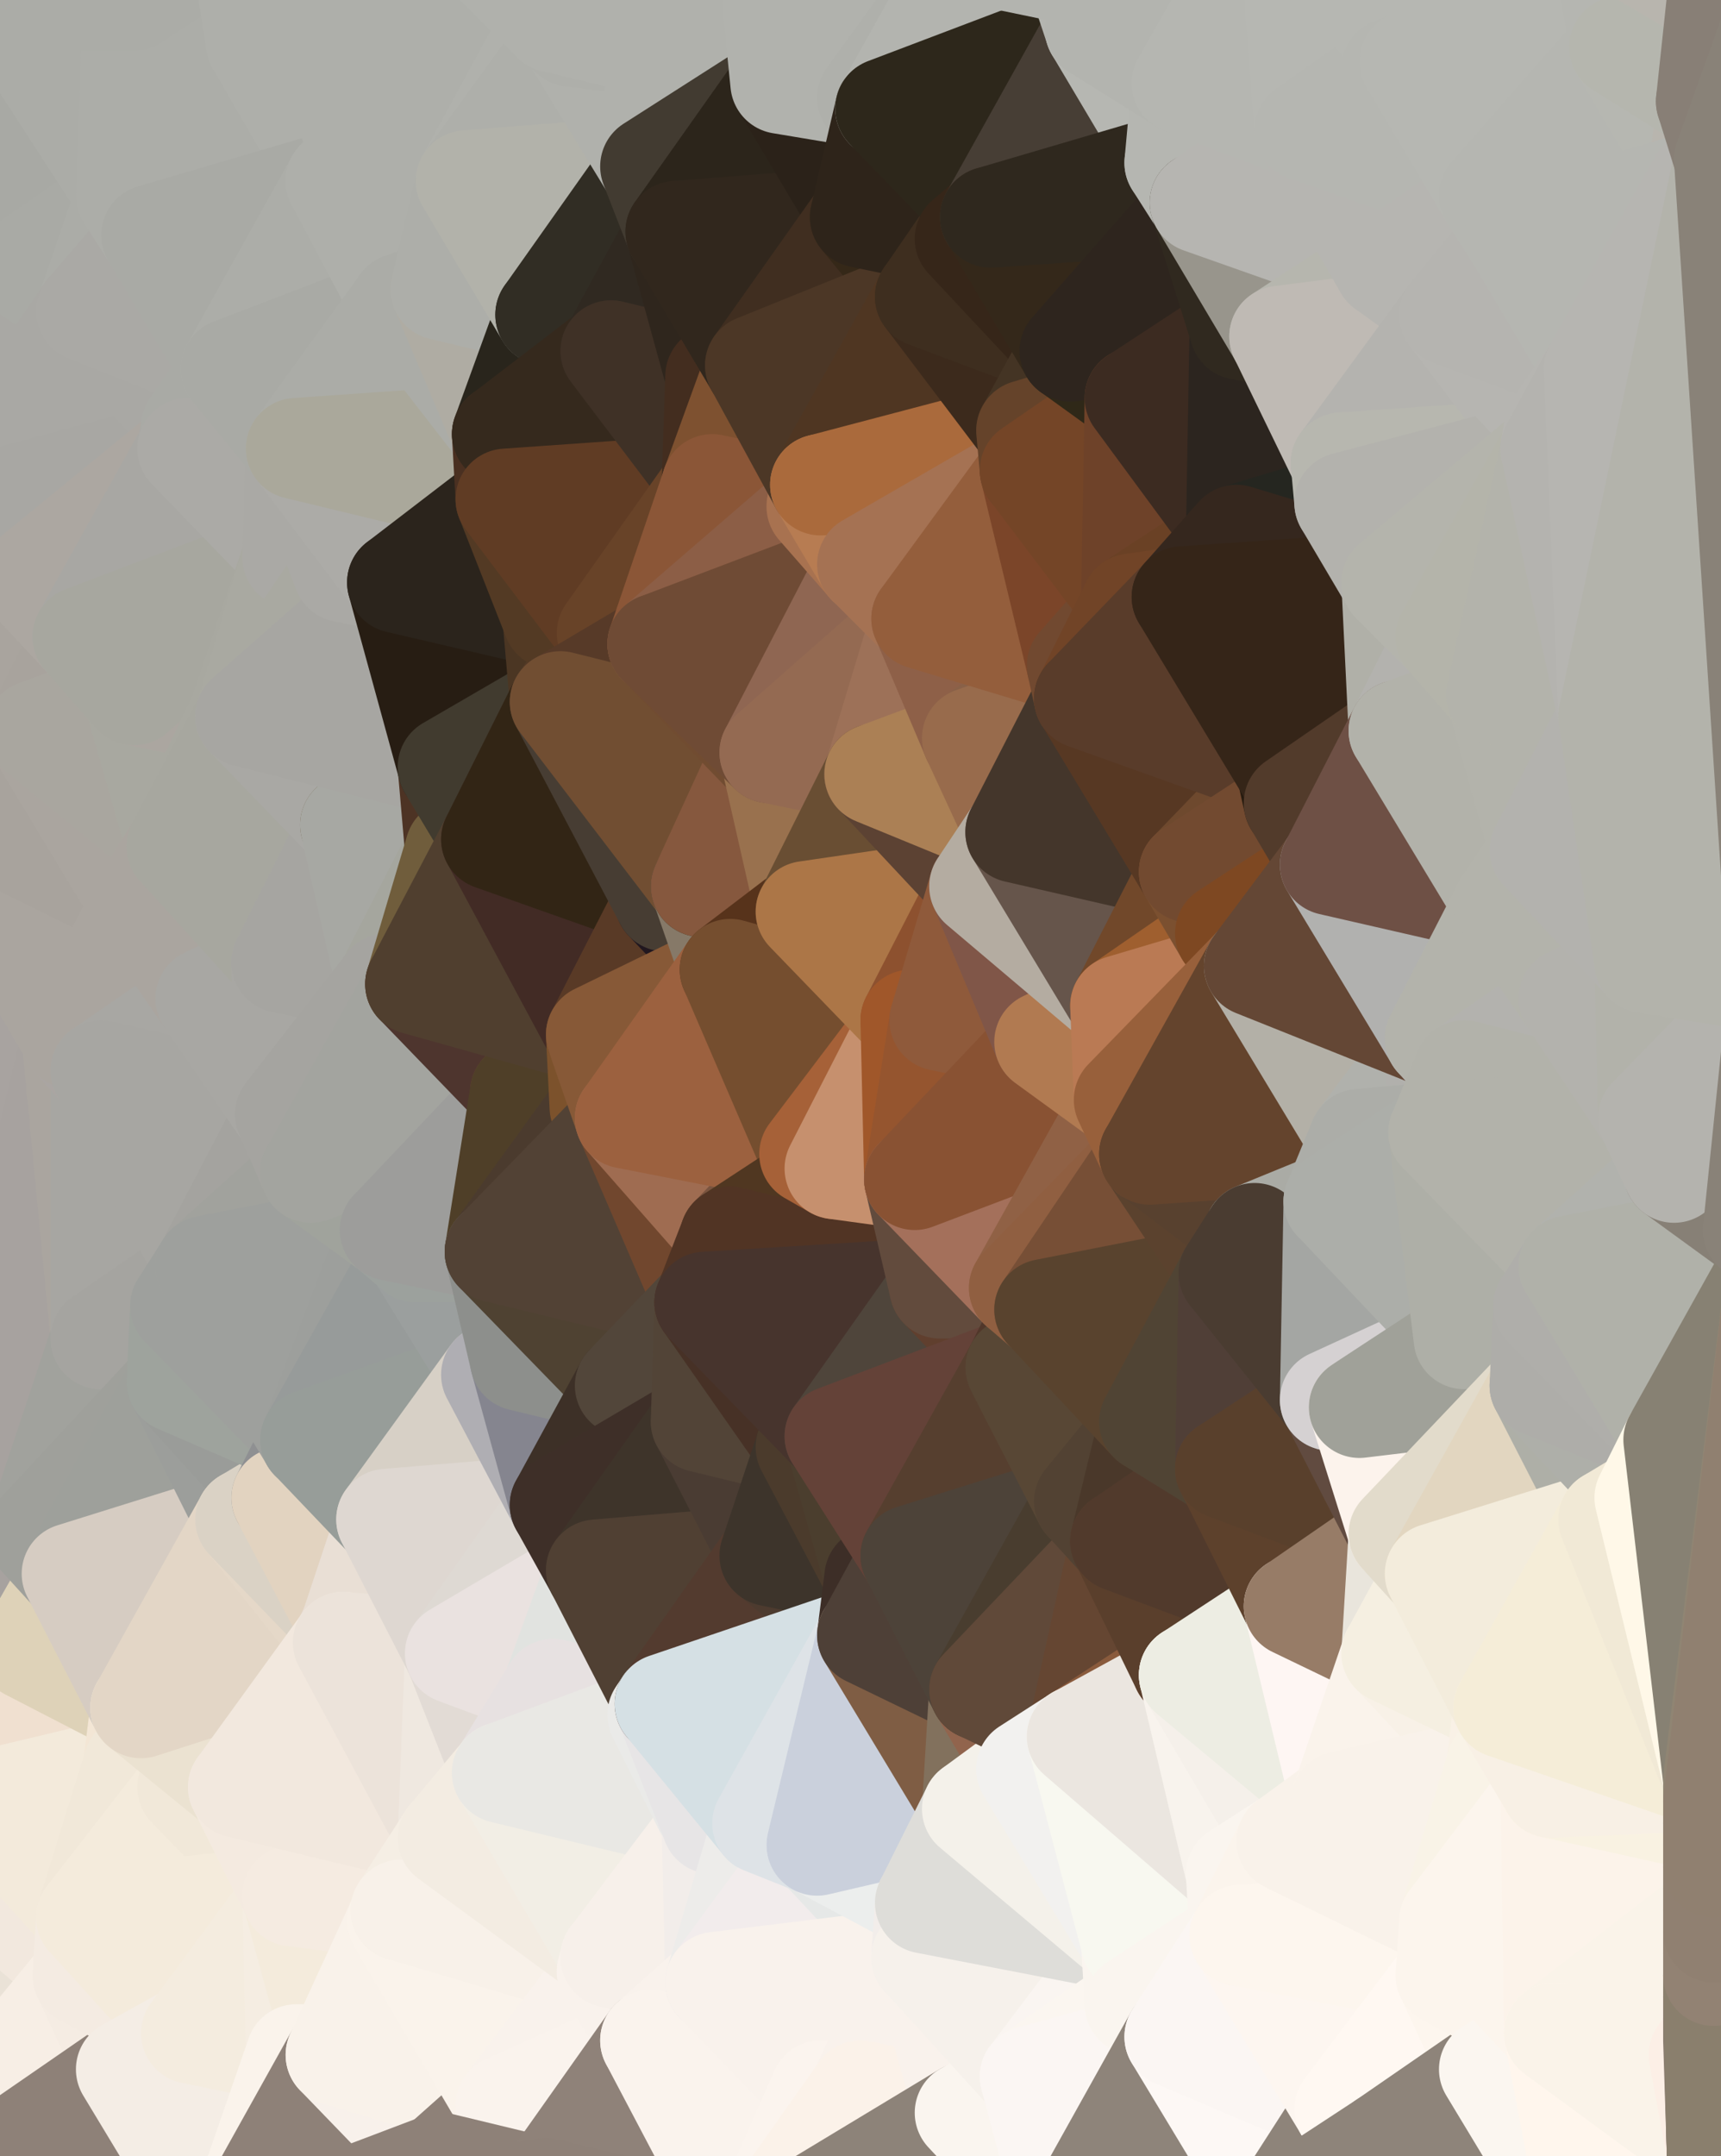 <?xml version="1.0" standalone="yes"?>
<svg width="476" height="596" xmlns="http://www.w3.org/2000/svg" version="1.1" ><polygon points="-20,213 -18,444 -18,222" fill="rgba(168, 163, 160, 1)" stroke="rgba(168, 163, 160, 1)" stroke-width="28" stroke-linejoin="round"/>
		<polygon points="-34,518 -20,509 -18,444" fill="rgba(242, 226, 210, 1)" stroke="rgba(242, 226, 210, 1)" stroke-width="28" stroke-linejoin="round"/>
		<polygon points="-20,213 -34,518 -18,444" fill="rgba(163, 162, 158, 1)" stroke="rgba(163, 162, 158, 1)" stroke-width="28" stroke-linejoin="round"/>
		<polygon points="-34,148 -34,518 -20,213" fill="rgba(168, 163, 160, 1)" stroke="rgba(168, 163, 160, 1)" stroke-width="28" stroke-linejoin="round"/>
		<polygon points="-5,128 -34,148 -4,139" fill="rgba(167, 166, 162, 1)" stroke="rgba(167, 166, 162, 1)" stroke-width="28" stroke-linejoin="round"/>
		<polygon points="-34,518 -4,583 0,574" fill="rgba(233, 225, 214, 1)" stroke="rgba(233, 225, 214, 1)" stroke-width="28" stroke-linejoin="round"/>
		<polygon points="-4,583 0,595 0,586" fill="rgba(236, 227, 218, 1)" stroke="rgba(236, 227, 218, 1)" stroke-width="28" stroke-linejoin="round"/>
		<polygon points="-18,444 -20,509 0,472" fill="rgba(232, 216, 193, 1)" stroke="rgba(232, 216, 193, 1)" stroke-width="28" stroke-linejoin="round"/>
		<polygon points="-20,509 0,484 0,472" fill="rgba(242, 226, 210, 1)" stroke="rgba(242, 226, 210, 1)" stroke-width="28" stroke-linejoin="round"/>
		<polygon points="-20,509 -5,498 0,484" fill="rgba(241, 229, 213, 1)" stroke="rgba(241, 229, 213, 1)" stroke-width="28" stroke-linejoin="round"/>
		<polygon points="0,586 0,595 6,592" fill="rgba(236, 227, 218, 1)" stroke="rgba(236, 227, 218, 1)" stroke-width="28" stroke-linejoin="round"/>
		<polygon points="-4,583 0,586 0,574" fill="rgba(237, 228, 219, 1)" stroke="rgba(237, 228, 219, 1)" stroke-width="28" stroke-linejoin="round"/>
		<polygon points="-18,444 0,472 8,456" fill="rgba(160, 153, 143, 1)" stroke="rgba(160, 153, 143, 1)" stroke-width="28" stroke-linejoin="round"/>
		<polygon points="-4,139 -34,148 8,160" fill="rgba(166, 166, 158, 1)" stroke="rgba(166, 166, 158, 1)" stroke-width="28" stroke-linejoin="round"/>
		<polygon points="-34,148 -5,128 6,74" fill="rgba(168, 168, 160, 1)" stroke="rgba(168, 168, 160, 1)" stroke-width="28" stroke-linejoin="round"/>
		<polygon points="0,0 -34,148 6,74" fill="rgba(168, 167, 163, 1)" stroke="rgba(168, 167, 163, 1)" stroke-width="28" stroke-linejoin="round"/>
		<polygon points="-18,444 8,456 10,424" fill="rgba(156, 159, 152, 1)" stroke="rgba(156, 159, 152, 1)" stroke-width="28" stroke-linejoin="round"/>
		<polygon points="-20,213 -18,222 10,202" fill="rgba(162, 157, 151, 1)" stroke="rgba(162, 157, 151, 1)" stroke-width="28" stroke-linejoin="round"/>
		<polygon points="8,160 -20,213 10,202" fill="rgba(165, 160, 154, 1)" stroke="rgba(165, 160, 154, 1)" stroke-width="28" stroke-linejoin="round"/>
		<polygon points="-34,148 -20,213 8,160" fill="rgba(166, 166, 158, 1)" stroke="rgba(166, 166, 158, 1)" stroke-width="28" stroke-linejoin="round"/>
		<polygon points="-4,583 -34,518 0,595" fill="rgba(238, 230, 219, 1)" stroke="rgba(238, 230, 219, 1)" stroke-width="28" stroke-linejoin="round"/>
		<polygon points="10,424 8,456 20,435" fill="rgba(158, 160, 155, 1)" stroke="rgba(158, 160, 155, 1)" stroke-width="28" stroke-linejoin="round"/>
		<polygon points="-20,509 -34,518 23,546" fill="rgba(240, 230, 220, 1)" stroke="rgba(240, 230, 220, 1)" stroke-width="28" stroke-linejoin="round"/>
		<polygon points="-34,518 0,574 23,546" fill="rgba(234, 226, 215, 1)" stroke="rgba(234, 226, 215, 1)" stroke-width="28" stroke-linejoin="round"/>
		<polygon points="8,160 10,202 23,176" fill="rgba(169, 164, 158, 1)" stroke="rgba(169, 164, 158, 1)" stroke-width="28" stroke-linejoin="round"/>
		<polygon points="-5,498 -20,509 24,530" fill="rgba(239, 229, 217, 1)" stroke="rgba(239, 229, 217, 1)" stroke-width="28" stroke-linejoin="round"/>
		<polygon points="-20,509 23,546 24,530" fill="rgba(242, 232, 222, 1)" stroke="rgba(242, 232, 222, 1)" stroke-width="28" stroke-linejoin="round"/>
		<polygon points="-18,222 -18,444 20,287" fill="rgba(168, 163, 160, 1)" stroke="rgba(168, 163, 160, 1)" stroke-width="28" stroke-linejoin="round"/>
		<polygon points="0,574 0,586 6,592" fill="rgba(237, 228, 219, 1)" stroke="rgba(237, 228, 219, 1)" stroke-width="28" stroke-linejoin="round"/>
		<polygon points="-18,444 10,424 28,370" fill="rgba(160, 161, 156, 1)" stroke="rgba(160, 161, 156, 1)" stroke-width="28" stroke-linejoin="round"/>
		<polygon points="20,287 -18,444 28,370" fill="rgba(167, 162, 159, 1)" stroke="rgba(167, 162, 159, 1)" stroke-width="28" stroke-linejoin="round"/>
		<polygon points="6,74 -5,128 24,86" fill="rgba(169, 168, 164, 1)" stroke="rgba(169, 168, 164, 1)" stroke-width="28" stroke-linejoin="round"/>
		<polygon points="0,574 6,592 35,572" fill="rgba(244, 235, 226, 1)" stroke="rgba(244, 235, 226, 1)" stroke-width="28" stroke-linejoin="round"/>
		<polygon points="23,546 0,574 35,572" fill="rgba(247, 238, 229, 1)" stroke="rgba(247, 238, 229, 1)" stroke-width="28" stroke-linejoin="round"/>
		<polygon points="23,176 10,202 37,192" fill="rgba(168, 163, 157, 1)" stroke="rgba(168, 163, 157, 1)" stroke-width="28" stroke-linejoin="round"/>
		<polygon points="8,456 0,472 39,472" fill="rgba(225, 208, 192, 1)" stroke="rgba(225, 208, 192, 1)" stroke-width="28" stroke-linejoin="round"/>
		<polygon points="0,472 37,488 39,472" fill="rgba(242, 227, 208, 1)" stroke="rgba(242, 227, 208, 1)" stroke-width="28" stroke-linejoin="round"/>
		<polygon points="-18,222 20,287 39,250" fill="rgba(170, 165, 159, 1)" stroke="rgba(170, 165, 159, 1)" stroke-width="28" stroke-linejoin="round"/>
		<polygon points="0,484 -5,498 37,488" fill="rgba(242, 226, 210, 1)" stroke="rgba(242, 226, 210, 1)" stroke-width="28" stroke-linejoin="round"/>
		<polygon points="0,472 0,484 37,488" fill="rgba(240, 224, 208, 1)" stroke="rgba(240, 224, 208, 1)" stroke-width="28" stroke-linejoin="round"/>
		<polygon points="0,0 6,74 35,54" fill="rgba(168, 169, 164, 1)" stroke="rgba(168, 169, 164, 1)" stroke-width="28" stroke-linejoin="round"/>
		<polygon points="6,74 24,86 35,54" fill="rgba(169, 170, 165, 1)" stroke="rgba(169, 170, 165, 1)" stroke-width="28" stroke-linejoin="round"/>
		<polygon points="20,287 28,370 28,296" fill="rgba(170, 165, 159, 1)" stroke="rgba(170, 165, 159, 1)" stroke-width="28" stroke-linejoin="round"/>
		<polygon points="35,54 24,86 42,65" fill="rgba(171, 172, 167, 1)" stroke="rgba(171, 172, 167, 1)" stroke-width="28" stroke-linejoin="round"/>
		<polygon points="10,202 -18,222 39,250" fill="rgba(168, 163, 157, 1)" stroke="rgba(168, 163, 157, 1)" stroke-width="28" stroke-linejoin="round"/>
		<polygon points="-5,498 24,530 37,488" fill="rgba(243, 234, 219, 1)" stroke="rgba(243, 234, 219, 1)" stroke-width="28" stroke-linejoin="round"/>
		<polygon points="10,202 39,250 49,234" fill="rgba(170, 165, 159, 1)" stroke="rgba(170, 165, 159, 1)" stroke-width="28" stroke-linejoin="round"/>
		<polygon points="20,435 8,456 39,472" fill="rgba(222, 210, 184, 1)" stroke="rgba(222, 210, 184, 1)" stroke-width="28" stroke-linejoin="round"/>
		<polygon points="0,0 35,54 37,0" fill="rgba(171, 172, 167, 1)" stroke="rgba(171, 172, 167, 1)" stroke-width="28" stroke-linejoin="round"/>
		<polygon points="-5,128 -4,139 52,124" fill="rgba(168, 167, 163, 1)" stroke="rgba(168, 167, 163, 1)" stroke-width="28" stroke-linejoin="round"/>
		<polygon points="24,86 52,124 53,118" fill="rgba(168, 167, 163, 1)" stroke="rgba(168, 167, 163, 1)" stroke-width="28" stroke-linejoin="round"/>
		<polygon points="23,546 35,572 53,562" fill="rgba(245, 236, 227, 1)" stroke="rgba(245, 236, 227, 1)" stroke-width="28" stroke-linejoin="round"/>
		<polygon points="24,86 -5,128 52,124" fill="rgba(169, 168, 164, 1)" stroke="rgba(169, 168, 164, 1)" stroke-width="28" stroke-linejoin="round"/>
		<polygon points="-4,139 8,160 52,124" fill="rgba(168, 167, 163, 1)" stroke="rgba(168, 167, 163, 1)" stroke-width="28" stroke-linejoin="round"/>
		<polygon points="28,370 49,382 50,361" fill="rgba(162, 161, 159, 1)" stroke="rgba(162, 161, 159, 1)" stroke-width="28" stroke-linejoin="round"/>
		<polygon points="37,192 10,202 49,234" fill="rgba(169, 166, 159, 1)" stroke="rgba(169, 166, 159, 1)" stroke-width="28" stroke-linejoin="round"/>
		<polygon points="28,370 10,424 49,382" fill="rgba(161, 162, 157, 1)" stroke="rgba(161, 162, 157, 1)" stroke-width="28" stroke-linejoin="round"/>
		<polygon points="28,296 28,370 57,350" fill="rgba(167, 166, 162, 1)" stroke="rgba(167, 166, 162, 1)" stroke-width="28" stroke-linejoin="round"/>
		<polygon points="28,370 50,361 57,350" fill="rgba(165, 164, 160, 1)" stroke="rgba(165, 164, 160, 1)" stroke-width="28" stroke-linejoin="round"/>
		<polygon points="20,287 28,296 57,276" fill="rgba(170, 165, 162, 1)" stroke="rgba(170, 165, 162, 1)" stroke-width="28" stroke-linejoin="round"/>
		<polygon points="39,250 20,287 57,276" fill="rgba(170, 165, 159, 1)" stroke="rgba(170, 165, 159, 1)" stroke-width="28" stroke-linejoin="round"/>
		<polygon points="39,472 37,488 52,494" fill="rgba(243, 230, 213, 1)" stroke="rgba(243, 230, 213, 1)" stroke-width="28" stroke-linejoin="round"/>
		<polygon points="37,488 24,530 52,494" fill="rgba(241, 232, 217, 1)" stroke="rgba(241, 232, 217, 1)" stroke-width="28" stroke-linejoin="round"/>
		<polygon points="24,86 53,118 64,102" fill="rgba(169, 168, 164, 1)" stroke="rgba(169, 168, 164, 1)" stroke-width="28" stroke-linejoin="round"/>
		<polygon points="6,592 0,595 64,620" fill="rgba(142, 130, 118, 1)" stroke="rgba(142, 130, 118, 1)" stroke-width="28" stroke-linejoin="round"/>
		<polygon points="8,160 23,176 52,124" fill="rgba(172, 167, 161, 1)" stroke="rgba(172, 167, 161, 1)" stroke-width="28" stroke-linejoin="round"/>
		<polygon points="10,424 20,435 49,382" fill="rgba(159, 160, 155, 1)" stroke="rgba(159, 160, 155, 1)" stroke-width="28" stroke-linejoin="round"/>
		<polygon points="49,382 20,435 68,420" fill="rgba(158, 160, 155, 1)" stroke="rgba(158, 160, 155, 1)" stroke-width="28" stroke-linejoin="round"/>
		<polygon points="37,192 49,234 66,198" fill="rgba(168, 168, 160, 1)" stroke="rgba(168, 168, 160, 1)" stroke-width="28" stroke-linejoin="round"/>
		<polygon points="42,65 24,86 64,102" fill="rgba(170, 169, 165, 1)" stroke="rgba(170, 169, 165, 1)" stroke-width="28" stroke-linejoin="round"/>
		<polygon points="35,572 6,592 64,620" fill="rgba(142, 129, 120, 1)" stroke="rgba(142, 129, 120, 1)" stroke-width="28" stroke-linejoin="round"/>
		<polygon points="24,530 23,546 53,562" fill="rgba(244, 235, 226, 1)" stroke="rgba(244, 235, 226, 1)" stroke-width="28" stroke-linejoin="round"/>
		<polygon points="37,0 35,54 71,12" fill="rgba(172, 173, 168, 1)" stroke="rgba(172, 173, 168, 1)" stroke-width="28" stroke-linejoin="round"/>
		<polygon points="66,-19 37,0 71,12" fill="rgba(172, 173, 168, 1)" stroke="rgba(172, 173, 168, 1)" stroke-width="28" stroke-linejoin="round"/>
		<polygon points="57,276 28,296 79,308" fill="rgba(168, 167, 163, 1)" stroke="rgba(168, 167, 163, 1)" stroke-width="28" stroke-linejoin="round"/>
		<polygon points="20,435 39,472 68,420" fill="rgba(214, 204, 194, 1)" stroke="rgba(214, 204, 194, 1)" stroke-width="28" stroke-linejoin="round"/>
		<polygon points="39,472 52,494 66,494" fill="rgba(241, 232, 217, 1)" stroke="rgba(241, 232, 217, 1)" stroke-width="28" stroke-linejoin="round"/>
		<polygon points="52,124 23,176 81,154" fill="rgba(168, 167, 163, 1)" stroke="rgba(168, 167, 163, 1)" stroke-width="28" stroke-linejoin="round"/>
		<polygon points="52,494 24,530 81,524" fill="rgba(244, 235, 220, 1)" stroke="rgba(244, 235, 220, 1)" stroke-width="28" stroke-linejoin="round"/>
		<polygon points="28,296 57,350 79,308" fill="rgba(167, 166, 162, 1)" stroke="rgba(167, 166, 162, 1)" stroke-width="28" stroke-linejoin="round"/>
		<polygon points="39,250 57,276 78,266" fill="rgba(170, 165, 159, 1)" stroke="rgba(170, 165, 159, 1)" stroke-width="28" stroke-linejoin="round"/>
		<polygon points="0,0 37,0 66,-19" fill="rgba(171, 172, 167, 1)" stroke="rgba(171, 172, 167, 1)" stroke-width="28" stroke-linejoin="round"/>
		<polygon points="53,118 52,124 82,124" fill="rgba(169, 168, 164, 1)" stroke="rgba(169, 168, 164, 1)" stroke-width="28" stroke-linejoin="round"/>
		<polygon points="64,102 53,118 82,124" fill="rgba(169, 170, 165, 1)" stroke="rgba(169, 170, 165, 1)" stroke-width="28" stroke-linejoin="round"/>
		<polygon points="37,192 66,198 81,154" fill="rgba(171, 166, 160, 1)" stroke="rgba(171, 166, 160, 1)" stroke-width="28" stroke-linejoin="round"/>
		<polygon points="23,176 37,192 81,154" fill="rgba(167, 167, 159, 1)" stroke="rgba(167, 167, 159, 1)" stroke-width="28" stroke-linejoin="round"/>
		<polygon points="66,494 52,494 81,524" fill="rgba(241, 232, 217, 1)" stroke="rgba(241, 232, 217, 1)" stroke-width="28" stroke-linejoin="round"/>
		<polygon points="24,530 53,562 81,524" fill="rgba(244, 235, 220, 1)" stroke="rgba(244, 235, 220, 1)" stroke-width="28" stroke-linejoin="round"/>
		<polygon points="49,234 39,250 78,266" fill="rgba(170, 165, 159, 1)" stroke="rgba(170, 165, 159, 1)" stroke-width="28" stroke-linejoin="round"/>
		<polygon points="49,382 68,420 78,414" fill="rgba(156, 158, 155, 1)" stroke="rgba(156, 158, 155, 1)" stroke-width="28" stroke-linejoin="round"/>
		<polygon points="79,308 57,350 86,324" fill="rgba(164, 163, 159, 1)" stroke="rgba(164, 163, 159, 1)" stroke-width="28" stroke-linejoin="round"/>
		<polygon points="49,382 78,414 86,398" fill="rgba(154, 156, 153, 1)" stroke="rgba(154, 156, 153, 1)" stroke-width="28" stroke-linejoin="round"/>
		<polygon points="52,124 81,154 82,124" fill="rgba(171, 170, 166, 1)" stroke="rgba(171, 170, 166, 1)" stroke-width="28" stroke-linejoin="round"/>
		<polygon points="53,562 64,620 82,568" fill="rgba(249, 242, 234, 1)" stroke="rgba(249, 242, 234, 1)" stroke-width="28" stroke-linejoin="round"/>
		<polygon points="66,198 68,198 81,154" fill="rgba(168, 168, 160, 1)" stroke="rgba(168, 168, 160, 1)" stroke-width="28" stroke-linejoin="round"/>
		<polygon points="66,198 49,234 68,198" fill="rgba(168, 168, 160, 1)" stroke="rgba(168, 168, 160, 1)" stroke-width="28" stroke-linejoin="round"/>
		<polygon points="53,562 35,572 64,620" fill="rgba(244, 237, 229, 1)" stroke="rgba(244, 237, 229, 1)" stroke-width="28" stroke-linejoin="round"/>
		<polygon points="35,54 42,65 93,50" fill="rgba(172, 173, 168, 1)" stroke="rgba(172, 173, 168, 1)" stroke-width="28" stroke-linejoin="round"/>
		<polygon points="71,12 35,54 93,50" fill="rgba(172, 173, 168, 1)" stroke="rgba(172, 173, 168, 1)" stroke-width="28" stroke-linejoin="round"/>
		<polygon points="39,472 66,494 95,454" fill="rgba(235, 226, 209, 1)" stroke="rgba(235, 226, 209, 1)" stroke-width="28" stroke-linejoin="round"/>
		<polygon points="68,420 39,472 95,454" fill="rgba(227, 214, 198, 1)" stroke="rgba(227, 214, 198, 1)" stroke-width="28" stroke-linejoin="round"/>
		<polygon points="71,12 93,50 95,28" fill="rgba(174, 175, 170, 1)" stroke="rgba(174, 175, 170, 1)" stroke-width="28" stroke-linejoin="round"/>
		<polygon points="81,524 53,562 82,568" fill="rgba(244, 236, 223, 1)" stroke="rgba(244, 236, 223, 1)" stroke-width="28" stroke-linejoin="round"/>
		<polygon points="78,266 57,276 79,308" fill="rgba(168, 167, 163, 1)" stroke="rgba(168, 167, 163, 1)" stroke-width="28" stroke-linejoin="round"/>
		<polygon points="68,420 95,454 97,450" fill="rgba(229, 216, 200, 1)" stroke="rgba(229, 216, 200, 1)" stroke-width="28" stroke-linejoin="round"/>
		<polygon points="68,198 49,234 97,228" fill="rgba(167, 167, 159, 1)" stroke="rgba(167, 167, 159, 1)" stroke-width="28" stroke-linejoin="round"/>
		<polygon points="95,28 93,50 100,44" fill="rgba(174, 175, 170, 1)" stroke="rgba(174, 175, 170, 1)" stroke-width="28" stroke-linejoin="round"/>
		<polygon points="78,414 68,420 97,450" fill="rgba(218, 210, 197, 1)" stroke="rgba(218, 210, 197, 1)" stroke-width="28" stroke-linejoin="round"/>
		<polygon points="49,234 78,266 97,228" fill="rgba(167, 167, 159, 1)" stroke="rgba(167, 167, 159, 1)" stroke-width="28" stroke-linejoin="round"/>
		<polygon points="81,154 68,198 95,158" fill="rgba(169, 169, 161, 1)" stroke="rgba(169, 169, 161, 1)" stroke-width="28" stroke-linejoin="round"/>
		<polygon points="42,65 64,102 93,50" fill="rgba(169, 170, 165, 1)" stroke="rgba(169, 170, 165, 1)" stroke-width="28" stroke-linejoin="round"/>
		<polygon points="50,361 49,382 86,398" fill="rgba(158, 163, 157, 1)" stroke="rgba(158, 163, 157, 1)" stroke-width="28" stroke-linejoin="round"/>
		<polygon points="57,350 50,361 86,398" fill="rgba(158, 160, 157, 1)" stroke="rgba(158, 160, 157, 1)" stroke-width="28" stroke-linejoin="round"/>
		<polygon points="86,398 78,414 107,420" fill="rgba(143, 144, 146, 1)" stroke="rgba(143, 144, 146, 1)" stroke-width="28" stroke-linejoin="round"/>
		<polygon points="86,324 57,350 108,340" fill="rgba(161, 162, 157, 1)" stroke="rgba(161, 162, 157, 1)" stroke-width="28" stroke-linejoin="round"/>
		<polygon points="78,414 97,450 107,420" fill="rgba(226, 211, 192, 1)" stroke="rgba(226, 211, 192, 1)" stroke-width="28" stroke-linejoin="round"/>
		<polygon points="81,524 82,568 93,568" fill="rgba(245, 237, 226, 1)" stroke="rgba(245, 237, 226, 1)" stroke-width="28" stroke-linejoin="round"/>
		<polygon points="93,50 64,102 111,84" fill="rgba(172, 173, 168, 1)" stroke="rgba(172, 173, 168, 1)" stroke-width="28" stroke-linejoin="round"/>
		<polygon points="81,524 110,531 111,528" fill="rgba(246, 236, 226, 1)" stroke="rgba(246, 236, 226, 1)" stroke-width="28" stroke-linejoin="round"/>
		<polygon points="81,524 93,568 110,531" fill="rgba(244, 235, 220, 1)" stroke="rgba(244, 235, 220, 1)" stroke-width="28" stroke-linejoin="round"/>
		<polygon points="78,266 79,308 107,272" fill="rgba(168, 167, 163, 1)" stroke="rgba(168, 167, 163, 1)" stroke-width="28" stroke-linejoin="round"/>
		<polygon points="82,124 81,154 95,158" fill="rgba(170, 169, 165, 1)" stroke="rgba(170, 169, 165, 1)" stroke-width="28" stroke-linejoin="round"/>
		<polygon points="64,102 82,124 111,84" fill="rgba(169, 170, 165, 1)" stroke="rgba(169, 170, 165, 1)" stroke-width="28" stroke-linejoin="round"/>
		<polygon points="57,350 86,398 108,340" fill="rgba(158, 160, 157, 1)" stroke="rgba(158, 160, 157, 1)" stroke-width="28" stroke-linejoin="round"/>
		<polygon points="97,228 78,266 107,272" fill="rgba(166, 165, 161, 1)" stroke="rgba(166, 165, 161, 1)" stroke-width="28" stroke-linejoin="round"/>
		<polygon points="82,568 64,620 93,568" fill="rgba(250, 243, 235, 1)" stroke="rgba(250, 243, 235, 1)" stroke-width="28" stroke-linejoin="round"/>
		<polygon points="93,568 64,620 122,598" fill="rgba(142, 129, 120, 1)" stroke="rgba(142, 129, 120, 1)" stroke-width="28" stroke-linejoin="round"/>
		<polygon points="108,340 86,398 115,346" fill="rgba(157, 159, 156, 1)" stroke="rgba(157, 159, 156, 1)" stroke-width="28" stroke-linejoin="round"/>
		<polygon points="66,494 81,524 124,508" fill="rgba(244, 234, 224, 1)" stroke="rgba(244, 234, 224, 1)" stroke-width="28" stroke-linejoin="round"/>
		<polygon points="81,524 111,528 124,508" fill="rgba(245, 235, 225, 1)" stroke="rgba(245, 235, 225, 1)" stroke-width="28" stroke-linejoin="round"/>
		<polygon points="97,450 95,454 126,457" fill="rgba(232, 222, 213, 1)" stroke="rgba(232, 222, 213, 1)" stroke-width="28" stroke-linejoin="round"/>
		<polygon points="66,-19 71,12 124,-23" fill="rgba(174, 175, 170, 1)" stroke="rgba(174, 175, 170, 1)" stroke-width="28" stroke-linejoin="round"/>
		<polygon points="68,198 97,228 124,212" fill="rgba(169, 168, 164, 1)" stroke="rgba(169, 168, 164, 1)" stroke-width="28" stroke-linejoin="round"/>
		<polygon points="95,158 68,198 110,161" fill="rgba(169, 169, 161, 1)" stroke="rgba(169, 169, 161, 1)" stroke-width="28" stroke-linejoin="round"/>
		<polygon points="100,44 122,80 129,50" fill="rgba(174, 175, 170, 1)" stroke="rgba(174, 175, 170, 1)" stroke-width="28" stroke-linejoin="round"/>
		<polygon points="124,212 97,228 126,235" fill="rgba(107, 91, 65, 1)" stroke="rgba(107, 91, 65, 1)" stroke-width="28" stroke-linejoin="round"/>
		<polygon points="97,228 107,272 126,235" fill="rgba(167, 168, 163, 1)" stroke="rgba(167, 168, 163, 1)" stroke-width="28" stroke-linejoin="round"/>
		<polygon points="107,272 115,272 126,235" fill="rgba(165, 166, 158, 1)" stroke="rgba(165, 166, 158, 1)" stroke-width="28" stroke-linejoin="round"/>
		<polygon points="107,420 97,450 126,457" fill="rgba(233, 223, 213, 1)" stroke="rgba(233, 223, 213, 1)" stroke-width="28" stroke-linejoin="round"/>
		<polygon points="71,12 95,28 124,-23" fill="rgba(174, 175, 170, 1)" stroke="rgba(174, 175, 170, 1)" stroke-width="28" stroke-linejoin="round"/>
		<polygon points="95,454 66,494 124,508" fill="rgba(242, 232, 222, 1)" stroke="rgba(242, 232, 222, 1)" stroke-width="28" stroke-linejoin="round"/>
		<polygon points="110,161 68,198 124,212" fill="rgba(167, 166, 162, 1)" stroke="rgba(167, 166, 162, 1)" stroke-width="28" stroke-linejoin="round"/>
		<polygon points="100,44 93,50 122,80" fill="rgba(174, 175, 170, 1)" stroke="rgba(174, 175, 170, 1)" stroke-width="28" stroke-linejoin="round"/>
		<polygon points="93,50 111,84 122,80" fill="rgba(174, 175, 170, 1)" stroke="rgba(174, 175, 170, 1)" stroke-width="28" stroke-linejoin="round"/>
		<polygon points="82,124 95,158 110,161" fill="rgba(170, 169, 165, 1)" stroke="rgba(170, 169, 165, 1)" stroke-width="28" stroke-linejoin="round"/>
		<polygon points="115,346 86,398 136,380" fill="rgba(151, 155, 154, 1)" stroke="rgba(151, 155, 154, 1)" stroke-width="28" stroke-linejoin="round"/>
		<polygon points="95,454 124,508 126,457" fill="rgba(236, 227, 218, 1)" stroke="rgba(236, 227, 218, 1)" stroke-width="28" stroke-linejoin="round"/>
		<polygon points="111,84 82,124 139,120" fill="rgba(171, 172, 167, 1)" stroke="rgba(171, 172, 167, 1)" stroke-width="28" stroke-linejoin="round"/>
		<polygon points="86,398 107,420 136,380" fill="rgba(151, 157, 153, 1)" stroke="rgba(151, 157, 153, 1)" stroke-width="28" stroke-linejoin="round"/>
		<polygon points="124,212 126,235 136,232" fill="rgba(77, 51, 36, 1)" stroke="rgba(77, 51, 36, 1)" stroke-width="28" stroke-linejoin="round"/>
		<polygon points="93,568 122,598 140,582" fill="rgba(248, 241, 235, 1)" stroke="rgba(248, 241, 235, 1)" stroke-width="28" stroke-linejoin="round"/>
		<polygon points="82,124 110,161 140,138" fill="rgba(172, 171, 167, 1)" stroke="rgba(172, 171, 167, 1)" stroke-width="28" stroke-linejoin="round"/>
		<polygon points="139,120 82,124 140,138" fill="rgba(170, 168, 155, 1)" stroke="rgba(170, 168, 155, 1)" stroke-width="28" stroke-linejoin="round"/>
		<polygon points="126,457 124,508 139,490" fill="rgba(239, 232, 224, 1)" stroke="rgba(239, 232, 224, 1)" stroke-width="28" stroke-linejoin="round"/>
		<polygon points="95,28 100,44 129,50" fill="rgba(174, 175, 170, 1)" stroke="rgba(174, 175, 170, 1)" stroke-width="28" stroke-linejoin="round"/>
		<polygon points="107,272 86,324 115,272" fill="rgba(164, 165, 160, 1)" stroke="rgba(164, 165, 160, 1)" stroke-width="28" stroke-linejoin="round"/>
		<polygon points="79,308 86,324 107,272" fill="rgba(165, 164, 160, 1)" stroke="rgba(165, 164, 160, 1)" stroke-width="28" stroke-linejoin="round"/>
		<polygon points="86,324 108,340 144,302" fill="rgba(160, 163, 156, 1)" stroke="rgba(160, 163, 156, 1)" stroke-width="28" stroke-linejoin="round"/>
		<polygon points="115,272 86,324 144,302" fill="rgba(163, 164, 159, 1)" stroke="rgba(163, 164, 159, 1)" stroke-width="28" stroke-linejoin="round"/>
		<polygon points="137,346 136,380 144,376" fill="rgba(151, 157, 155, 1)" stroke="rgba(151, 157, 155, 1)" stroke-width="28" stroke-linejoin="round"/>
		<polygon points="122,80 111,84 139,120" fill="rgba(171, 172, 167, 1)" stroke="rgba(171, 172, 167, 1)" stroke-width="28" stroke-linejoin="round"/>
		<polygon points="115,346 136,380 137,346" fill="rgba(155, 159, 158, 1)" stroke="rgba(155, 159, 158, 1)" stroke-width="28" stroke-linejoin="round"/>
		<polygon points="108,340 115,346 137,346" fill="rgba(156, 161, 157, 1)" stroke="rgba(156, 161, 157, 1)" stroke-width="28" stroke-linejoin="round"/>
		<polygon points="110,531 93,568 140,582" fill="rgba(249, 242, 234, 1)" stroke="rgba(249, 242, 234, 1)" stroke-width="28" stroke-linejoin="round"/>
		<polygon points="124,-23 95,28 153,6" fill="rgba(174, 175, 170, 1)" stroke="rgba(174, 175, 170, 1)" stroke-width="28" stroke-linejoin="round"/>
		<polygon points="126,457 139,490 153,467" fill="rgba(226, 219, 213, 1)" stroke="rgba(226, 219, 213, 1)" stroke-width="28" stroke-linejoin="round"/>
		<polygon points="122,80 139,120 151,87" fill="rgba(175, 172, 163, 1)" stroke="rgba(175, 172, 163, 1)" stroke-width="28" stroke-linejoin="round"/>
		<polygon points="140,582 122,598 151,605" fill="rgba(142, 129, 120, 1)" stroke="rgba(142, 129, 120, 1)" stroke-width="28" stroke-linejoin="round"/>
		<polygon points="108,340 137,346 144,302" fill="rgba(157, 157, 155, 1)" stroke="rgba(157, 157, 155, 1)" stroke-width="28" stroke-linejoin="round"/>
		<polygon points="153,171 124,212 155,194" fill="rgba(64, 48, 35, 1)" stroke="rgba(64, 48, 35, 1)" stroke-width="28" stroke-linejoin="round"/>
		<polygon points="136,380 107,420 155,416" fill="rgba(215, 208, 198, 1)" stroke="rgba(215, 208, 198, 1)" stroke-width="28" stroke-linejoin="round"/>
		<polygon points="95,28 129,50 153,6" fill="rgba(174, 175, 170, 1)" stroke="rgba(174, 175, 170, 1)" stroke-width="28" stroke-linejoin="round"/>
		<polygon points="110,161 124,212 153,171" fill="rgba(39, 29, 19, 1)" stroke="rgba(39, 29, 19, 1)" stroke-width="28" stroke-linejoin="round"/>
		<polygon points="140,138 110,161 153,171" fill="rgba(43, 36, 28, 1)" stroke="rgba(43, 36, 28, 1)" stroke-width="28" stroke-linejoin="round"/>
		<polygon points="107,420 126,457 155,416" fill="rgba(222, 215, 209, 1)" stroke="rgba(222, 215, 209, 1)" stroke-width="28" stroke-linejoin="round"/>
		<polygon points="129,50 122,80 151,87" fill="rgba(173, 174, 169, 1)" stroke="rgba(173, 174, 169, 1)" stroke-width="28" stroke-linejoin="round"/>
		<polygon points="155,416 126,457 165,434" fill="rgba(222, 217, 211, 1)" stroke="rgba(222, 217, 211, 1)" stroke-width="28" stroke-linejoin="round"/>
		<polygon points="153,6 129,50 158,10" fill="rgba(176, 177, 172, 1)" stroke="rgba(176, 177, 172, 1)" stroke-width="28" stroke-linejoin="round"/>
		<polygon points="126,235 115,272 136,232" fill="rgba(112, 93, 60, 1)" stroke="rgba(112, 93, 60, 1)" stroke-width="28" stroke-linejoin="round"/>
		<polygon points="115,272 144,302 165,286" fill="rgba(78, 53, 46, 1)" stroke="rgba(78, 53, 46, 1)" stroke-width="28" stroke-linejoin="round"/>
		<polygon points="124,212 136,232 155,194" fill="rgba(65, 59, 47, 1)" stroke="rgba(65, 59, 47, 1)" stroke-width="28" stroke-linejoin="round"/>
		<polygon points="111,528 110,531 168,545" fill="rgba(247, 240, 230, 1)" stroke="rgba(247, 240, 230, 1)" stroke-width="28" stroke-linejoin="round"/>
		<polygon points="110,531 140,582 168,545" fill="rgba(250, 243, 235, 1)" stroke="rgba(250, 243, 235, 1)" stroke-width="28" stroke-linejoin="round"/>
		<polygon points="126,457 153,467 165,434" fill="rgba(234, 226, 224, 1)" stroke="rgba(234, 226, 224, 1)" stroke-width="28" stroke-linejoin="round"/>
		<polygon points="151,87 139,120 169,97" fill="rgba(41, 37, 28, 1)" stroke="rgba(41, 37, 28, 1)" stroke-width="28" stroke-linejoin="round"/>
		<polygon points="124,508 111,528 169,541" fill="rgba(245, 238, 228, 1)" stroke="rgba(245, 238, 228, 1)" stroke-width="28" stroke-linejoin="round"/>
		<polygon points="111,528 168,545 169,541" fill="rgba(248, 241, 233, 1)" stroke="rgba(248, 241, 233, 1)" stroke-width="28" stroke-linejoin="round"/>
		<polygon points="153,171 155,194 168,175" fill="rgba(75, 54, 35, 1)" stroke="rgba(75, 54, 35, 1)" stroke-width="28" stroke-linejoin="round"/>
		<polygon points="165,286 144,302 166,306" fill="rgba(105, 71, 46, 1)" stroke="rgba(105, 71, 46, 1)" stroke-width="28" stroke-linejoin="round"/>
		<polygon points="144,376 136,380 155,416" fill="rgba(175, 174, 179, 1)" stroke="rgba(175, 174, 179, 1)" stroke-width="28" stroke-linejoin="round"/>
		<polygon points="144,376 155,416 173,383" fill="rgba(133, 133, 143, 1)" stroke="rgba(133, 133, 143, 1)" stroke-width="28" stroke-linejoin="round"/>
		<polygon points="144,302 137,346 166,306" fill="rgba(79, 63, 40, 1)" stroke="rgba(79, 63, 40, 1)" stroke-width="28" stroke-linejoin="round"/>
		<polygon points="136,232 115,272 165,286" fill="rgba(80, 63, 47, 1)" stroke="rgba(80, 63, 47, 1)" stroke-width="28" stroke-linejoin="round"/>
		<polygon points="168,545 140,582 180,564" fill="rgba(249, 242, 236, 1)" stroke="rgba(249, 242, 236, 1)" stroke-width="28" stroke-linejoin="round"/>
		<polygon points="158,10 129,50 180,46" fill="rgba(174, 175, 170, 1)" stroke="rgba(174, 175, 170, 1)" stroke-width="28" stroke-linejoin="round"/>
		<polygon points="129,50 151,87 180,46" fill="rgba(178, 178, 170, 1)" stroke="rgba(178, 178, 170, 1)" stroke-width="28" stroke-linejoin="round"/>
		<polygon points="139,490 124,508 169,541" fill="rgba(243, 236, 226, 1)" stroke="rgba(243, 236, 226, 1)" stroke-width="28" stroke-linejoin="round"/>
		<polygon points="153,467 182,474 184,471" fill="rgba(234, 233, 231, 1)" stroke="rgba(234, 233, 231, 1)" stroke-width="28" stroke-linejoin="round"/>
		<polygon points="136,232 165,286 184,249" fill="rgba(66, 43, 37, 1)" stroke="rgba(66, 43, 37, 1)" stroke-width="28" stroke-linejoin="round"/>
		<polygon points="166,306 137,346 173,309" fill="rgba(75, 59, 46, 1)" stroke="rgba(75, 59, 46, 1)" stroke-width="28" stroke-linejoin="round"/>
		<polygon points="151,87 169,97 187,64" fill="rgba(38, 34, 25, 1)" stroke="rgba(38, 34, 25, 1)" stroke-width="28" stroke-linejoin="round"/>
		<polygon points="180,46 151,87 187,64" fill="rgba(49, 45, 36, 1)" stroke="rgba(49, 45, 36, 1)" stroke-width="28" stroke-linejoin="round"/>
		<polygon points="165,434 153,467 184,471" fill="rgba(225, 227, 224, 1)" stroke="rgba(225, 227, 224, 1)" stroke-width="28" stroke-linejoin="round"/>
		<polygon points="153,467 139,490 182,474" fill="rgba(231, 225, 225, 1)" stroke="rgba(231, 225, 225, 1)" stroke-width="28" stroke-linejoin="round"/>
		<polygon points="168,175 155,194 182,178" fill="rgba(84, 57, 38, 1)" stroke="rgba(84, 57, 38, 1)" stroke-width="28" stroke-linejoin="round"/>
		<polygon points="158,10 180,46 182,13" fill="rgba(176, 177, 172, 1)" stroke="rgba(176, 177, 172, 1)" stroke-width="28" stroke-linejoin="round"/>
		<polygon points="140,582 151,605 180,564" fill="rgba(250, 243, 237, 1)" stroke="rgba(250, 243, 237, 1)" stroke-width="28" stroke-linejoin="round"/>
		<polygon points="165,286 166,306 173,309" fill="rgba(124, 82, 44, 1)" stroke="rgba(124, 82, 44, 1)" stroke-width="28" stroke-linejoin="round"/>
		<polygon points="137,346 144,376 173,383" fill="rgba(141, 143, 140, 1)" stroke="rgba(141, 143, 140, 1)" stroke-width="28" stroke-linejoin="round"/>
		<polygon points="137,346 173,383 195,360" fill="rgba(79, 66, 50, 1)" stroke="rgba(79, 66, 50, 1)" stroke-width="28" stroke-linejoin="round"/>
		<polygon points="140,138 153,171 168,175" fill="rgba(83, 58, 36, 1)" stroke="rgba(83, 58, 36, 1)" stroke-width="28" stroke-linejoin="round"/>
		<polygon points="122,598 64,620 151,605" fill="rgba(142, 129, 120, 1)" stroke="rgba(142, 129, 120, 1)" stroke-width="28" stroke-linejoin="round"/>
		<polygon points="139,490 169,541 197,504" fill="rgba(242, 238, 229, 1)" stroke="rgba(242, 238, 229, 1)" stroke-width="28" stroke-linejoin="round"/>
		<polygon points="182,474 139,490 197,504" fill="rgba(233, 232, 228, 1)" stroke="rgba(233, 232, 228, 1)" stroke-width="28" stroke-linejoin="round"/>
		<polygon points="139,120 140,138 197,134" fill="rgba(74, 48, 33, 1)" stroke="rgba(74, 48, 33, 1)" stroke-width="28" stroke-linejoin="round"/>
		<polygon points="169,97 139,120 197,134" fill="rgba(53, 41, 29, 1)" stroke="rgba(53, 41, 29, 1)" stroke-width="28" stroke-linejoin="round"/>
		<polygon points="173,383 155,416 194,393" fill="rgba(61, 48, 39, 1)" stroke="rgba(61, 48, 39, 1)" stroke-width="28" stroke-linejoin="round"/>
		<polygon points="155,194 136,232 184,249" fill="rgba(50, 37, 21, 1)" stroke="rgba(50, 37, 21, 1)" stroke-width="28" stroke-linejoin="round"/>
		<polygon points="169,541 168,545 198,548" fill="rgba(249, 242, 236, 1)" stroke="rgba(249, 242, 236, 1)" stroke-width="28" stroke-linejoin="round"/>
		<polygon points="168,545 180,564 198,548" fill="rgba(249, 242, 236, 1)" stroke="rgba(249, 242, 236, 1)" stroke-width="28" stroke-linejoin="round"/>
		<polygon points="140,138 168,175 197,134" fill="rgba(96, 60, 36, 1)" stroke="rgba(96, 60, 36, 1)" stroke-width="28" stroke-linejoin="round"/>
		<polygon points="173,309 137,346 195,360" fill="rgba(82, 66, 53, 1)" stroke="rgba(82, 66, 53, 1)" stroke-width="28" stroke-linejoin="round"/>
		<polygon points="153,6 158,10 182,13" fill="rgba(174, 175, 170, 1)" stroke="rgba(174, 175, 170, 1)" stroke-width="28" stroke-linejoin="round"/>
		<polygon points="184,249 165,286 202,268" fill="rgba(89, 58, 38, 1)" stroke="rgba(89, 58, 38, 1)" stroke-width="28" stroke-linejoin="round"/>
		<polygon points="194,245 184,249 202,268" fill="rgba(33, 23, 31, 1)" stroke="rgba(33, 23, 31, 1)" stroke-width="28" stroke-linejoin="round"/>
		<polygon points="173,309 195,360 202,342" fill="rgba(113, 71, 46, 1)" stroke="rgba(113, 71, 46, 1)" stroke-width="28" stroke-linejoin="round"/>
		<polygon points="187,64 169,97 198,104" fill="rgba(48, 41, 33, 1)" stroke="rgba(48, 41, 33, 1)" stroke-width="28" stroke-linejoin="round"/>
		<polygon points="169,97 197,134 198,104" fill="rgba(63, 49, 38, 1)" stroke="rgba(63, 49, 38, 1)" stroke-width="28" stroke-linejoin="round"/>
		<polygon points="168,175 182,178 197,134" fill="rgba(104, 67, 40, 1)" stroke="rgba(104, 67, 40, 1)" stroke-width="28" stroke-linejoin="round"/>
		<polygon points="173,383 194,393 195,360" fill="rgba(82, 70, 58, 1)" stroke="rgba(82, 70, 58, 1)" stroke-width="28" stroke-linejoin="round"/>
		<polygon points="155,416 165,434 194,393" fill="rgba(62, 47, 40, 1)" stroke="rgba(62, 47, 40, 1)" stroke-width="28" stroke-linejoin="round"/>
		<polygon points="155,194 184,249 194,245" fill="rgba(71, 61, 51, 1)" stroke="rgba(71, 61, 51, 1)" stroke-width="28" stroke-linejoin="round"/>
		<polygon points="182,178 155,194 211,208" fill="rgba(87, 58, 40, 1)" stroke="rgba(87, 58, 40, 1)" stroke-width="28" stroke-linejoin="round"/>
		<polygon points="155,194 194,245 211,208" fill="rgba(113, 78, 50, 1)" stroke="rgba(113, 78, 50, 1)" stroke-width="28" stroke-linejoin="round"/>
		<polygon points="124,-23 153,6 211,-27" fill="rgba(176, 177, 172, 1)" stroke="rgba(176, 177, 172, 1)" stroke-width="28" stroke-linejoin="round"/>
		<polygon points="153,6 182,13 211,-27" fill="rgba(176, 177, 172, 1)" stroke="rgba(176, 177, 172, 1)" stroke-width="28" stroke-linejoin="round"/>
		<polygon points="197,504 169,541 198,548" fill="rgba(247, 240, 234, 1)" stroke="rgba(247, 240, 234, 1)" stroke-width="28" stroke-linejoin="round"/>
		<polygon points="194,393 165,434 213,430" fill="rgba(62, 52, 42, 1)" stroke="rgba(62, 52, 42, 1)" stroke-width="28" stroke-linejoin="round"/>
		<polygon points="165,286 173,309 202,268" fill="rgba(135, 89, 55, 1)" stroke="rgba(135, 89, 55, 1)" stroke-width="28" stroke-linejoin="round"/>
		<polygon points="182,13 180,46 216,23" fill="rgba(176, 177, 172, 1)" stroke="rgba(176, 177, 172, 1)" stroke-width="28" stroke-linejoin="round"/>
		<polygon points="165,434 184,471 213,430" fill="rgba(80, 64, 51, 1)" stroke="rgba(80, 64, 51, 1)" stroke-width="28" stroke-linejoin="round"/>
		<polygon points="180,564 151,605 209,619" fill="rgba(143, 130, 121, 1)" stroke="rgba(143, 130, 121, 1)" stroke-width="28" stroke-linejoin="round"/>
		<polygon points="187,64 198,104 209,101" fill="rgba(47, 38, 29, 1)" stroke="rgba(47, 38, 29, 1)" stroke-width="28" stroke-linejoin="round"/>
		<polygon points="184,471 182,474 197,504" fill="rgba(234, 234, 232, 1)" stroke="rgba(234, 234, 232, 1)" stroke-width="28" stroke-linejoin="round"/>
		<polygon points="194,245 202,268 223,252" fill="rgba(134, 121, 104, 1)" stroke="rgba(134, 121, 104, 1)" stroke-width="28" stroke-linejoin="round"/>
		<polygon points="173,309 202,342 224,319" fill="rgba(159, 108, 81, 1)" stroke="rgba(159, 108, 81, 1)" stroke-width="28" stroke-linejoin="round"/>
		<polygon points="194,393 213,430 223,400" fill="rgba(74, 60, 51, 1)" stroke="rgba(74, 60, 51, 1)" stroke-width="28" stroke-linejoin="round"/>
		<polygon points="197,504 198,548 211,504" fill="rgba(242, 237, 234, 1)" stroke="rgba(242, 237, 234, 1)" stroke-width="28" stroke-linejoin="round"/>
		<polygon points="184,471 197,504 211,504" fill="rgba(231, 229, 230, 1)" stroke="rgba(231, 229, 230, 1)" stroke-width="28" stroke-linejoin="round"/>
		<polygon points="198,104 197,134 209,101" fill="rgba(67, 45, 31, 1)" stroke="rgba(67, 45, 31, 1)" stroke-width="28" stroke-linejoin="round"/>
		<polygon points="198,548 180,564 227,578" fill="rgba(249, 242, 236, 1)" stroke="rgba(249, 242, 236, 1)" stroke-width="28" stroke-linejoin="round"/>
		<polygon points="180,564 209,619 227,578" fill="rgba(250, 243, 237, 1)" stroke="rgba(250, 243, 237, 1)" stroke-width="28" stroke-linejoin="round"/>
		<polygon points="197,134 226,140 227,134" fill="rgba(159, 99, 62, 1)" stroke="rgba(159, 99, 62, 1)" stroke-width="28" stroke-linejoin="round"/>
		<polygon points="224,319 202,342 231,323" fill="rgba(122, 84, 63, 1)" stroke="rgba(122, 84, 63, 1)" stroke-width="28" stroke-linejoin="round"/>
		<polygon points="209,101 197,134 227,134" fill="rgba(126, 81, 48, 1)" stroke="rgba(126, 81, 48, 1)" stroke-width="28" stroke-linejoin="round"/>
		<polygon points="197,134 182,178 226,140" fill="rgba(139, 86, 55, 1)" stroke="rgba(139, 86, 55, 1)" stroke-width="28" stroke-linejoin="round"/>
		<polygon points="211,504 198,548 226,510" fill="rgba(237, 236, 234, 1)" stroke="rgba(237, 236, 234, 1)" stroke-width="28" stroke-linejoin="round"/>
		<polygon points="202,268 173,309 224,319" fill="rgba(156, 97, 63, 1)" stroke="rgba(156, 97, 63, 1)" stroke-width="28" stroke-linejoin="round"/>
		<polygon points="213,208 194,245 223,252" fill="rgba(51, 44, 26, 1)" stroke="rgba(51, 44, 26, 1)" stroke-width="28" stroke-linejoin="round"/>
		<polygon points="211,-27 182,13 216,23" fill="rgba(176, 177, 172, 1)" stroke="rgba(176, 177, 172, 1)" stroke-width="28" stroke-linejoin="round"/>
		<polygon points="180,46 187,64 216,23" fill="rgba(66, 59, 49, 1)" stroke="rgba(66, 59, 49, 1)" stroke-width="28" stroke-linejoin="round"/>
		<polygon points="211,208 194,245 213,208" fill="rgba(134, 88, 62, 1)" stroke="rgba(134, 88, 62, 1)" stroke-width="28" stroke-linejoin="round"/>
		<polygon points="216,23 187,64 238,60" fill="rgba(44, 37, 27, 1)" stroke="rgba(44, 37, 27, 1)" stroke-width="28" stroke-linejoin="round"/>
		<polygon points="195,360 194,393 223,400" fill="rgba(82, 68, 55, 1)" stroke="rgba(82, 68, 55, 1)" stroke-width="28" stroke-linejoin="round"/>
		<polygon points="213,430 184,471 240,452" fill="rgba(83, 59, 47, 1)" stroke="rgba(83, 59, 47, 1)" stroke-width="28" stroke-linejoin="round"/>
		<polygon points="187,64 209,101 238,60" fill="rgba(49, 39, 29, 1)" stroke="rgba(49, 39, 29, 1)" stroke-width="28" stroke-linejoin="round"/>
		<polygon points="213,430 240,452 242,436" fill="rgba(77, 59, 47, 1)" stroke="rgba(77, 59, 47, 1)" stroke-width="28" stroke-linejoin="round"/>
		<polygon points="226,140 182,178 240,156" fill="rgba(140, 94, 70, 1)" stroke="rgba(140, 94, 70, 1)" stroke-width="28" stroke-linejoin="round"/>
		<polygon points="195,360 223,400 231,397" fill="rgba(71, 49, 38, 1)" stroke="rgba(71, 49, 38, 1)" stroke-width="28" stroke-linejoin="round"/>
		<polygon points="182,178 211,208 213,208" fill="rgba(113, 76, 49, 1)" stroke="rgba(113, 76, 49, 1)" stroke-width="28" stroke-linejoin="round"/>
		<polygon points="240,27 238,60 245,30" fill="rgba(47, 38, 29, 1)" stroke="rgba(47, 38, 29, 1)" stroke-width="28" stroke-linejoin="round"/>
		<polygon points="213,208 223,252 242,214" fill="rgba(153, 113, 78, 1)" stroke="rgba(153, 113, 78, 1)" stroke-width="28" stroke-linejoin="round"/>
		<polygon points="223,400 213,430 242,436" fill="rgba(61, 52, 43, 1)" stroke="rgba(61, 52, 43, 1)" stroke-width="28" stroke-linejoin="round"/>
		<polygon points="182,178 213,208 240,156" fill="rgba(111, 75, 53, 1)" stroke="rgba(111, 75, 53, 1)" stroke-width="28" stroke-linejoin="round"/>
		<polygon points="184,471 211,504 240,452" fill="rgba(213, 224, 228, 1)" stroke="rgba(213, 224, 228, 1)" stroke-width="28" stroke-linejoin="round"/>
		<polygon points="216,23 238,60 240,27" fill="rgba(43, 34, 25, 1)" stroke="rgba(43, 34, 25, 1)" stroke-width="28" stroke-linejoin="round"/>
		<polygon points="223,252 202,268 252,282" fill="rgba(87, 51, 27, 1)" stroke="rgba(87, 51, 27, 1)" stroke-width="28" stroke-linejoin="round"/>
		<polygon points="202,268 224,319 252,282" fill="rgba(117, 78, 47, 1)" stroke="rgba(117, 78, 47, 1)" stroke-width="28" stroke-linejoin="round"/>
		<polygon points="231,397 223,400 242,436" fill="rgba(75, 59, 44, 1)" stroke="rgba(75, 59, 44, 1)" stroke-width="28" stroke-linejoin="round"/>
		<polygon points="226,510 198,548 255,541" fill="rgba(242, 236, 236, 1)" stroke="rgba(242, 236, 236, 1)" stroke-width="28" stroke-linejoin="round"/>
		<polygon points="238,60 209,101 256,82" fill="rgba(64, 46, 32, 1)" stroke="rgba(64, 46, 32, 1)" stroke-width="28" stroke-linejoin="round"/>
		<polygon points="226,510 255,541 256,526" fill="rgba(230, 232, 231, 1)" stroke="rgba(230, 232, 231, 1)" stroke-width="28" stroke-linejoin="round"/>
		<polygon points="240,156 213,208 255,171" fill="rgba(143, 102, 82, 1)" stroke="rgba(143, 102, 82, 1)" stroke-width="28" stroke-linejoin="round"/>
		<polygon points="227,578 238,578 255,541" fill="rgba(250, 243, 237, 1)" stroke="rgba(250, 243, 237, 1)" stroke-width="28" stroke-linejoin="round"/>
		<polygon points="198,548 227,578 255,541" fill="rgba(249, 242, 236, 1)" stroke="rgba(249, 242, 236, 1)" stroke-width="28" stroke-linejoin="round"/>
		<polygon points="231,397 242,436 252,430" fill="rgba(75, 62, 46, 1)" stroke="rgba(75, 62, 46, 1)" stroke-width="28" stroke-linejoin="round"/>
		<polygon points="227,134 226,140 240,156" fill="rgba(168, 114, 80, 1)" stroke="rgba(168, 114, 80, 1)" stroke-width="28" stroke-linejoin="round"/>
		<polygon points="211,504 226,510 240,452" fill="rgba(222, 227, 231, 1)" stroke="rgba(222, 227, 231, 1)" stroke-width="28" stroke-linejoin="round"/>
		<polygon points="227,578 209,619 238,578" fill="rgba(251, 244, 238, 1)" stroke="rgba(251, 244, 238, 1)" stroke-width="28" stroke-linejoin="round"/>
		<polygon points="253,326 231,323 260,356" fill="rgba(99, 76, 62, 1)" stroke="rgba(99, 76, 62, 1)" stroke-width="28" stroke-linejoin="round"/>
		<polygon points="231,323 202,342 260,356" fill="rgba(80, 55, 33, 1)" stroke="rgba(80, 55, 33, 1)" stroke-width="28" stroke-linejoin="round"/>
		<polygon points="202,342 195,360 260,356" fill="rgba(81, 52, 36, 1)" stroke="rgba(81, 52, 36, 1)" stroke-width="28" stroke-linejoin="round"/>
		<polygon points="195,360 231,397 260,356" fill="rgba(71, 52, 45, 1)" stroke="rgba(71, 52, 45, 1)" stroke-width="28" stroke-linejoin="round"/>
		<polygon points="213,208 242,214 255,171" fill="rgba(148, 106, 82, 1)" stroke="rgba(148, 106, 82, 1)" stroke-width="28" stroke-linejoin="round"/>
		<polygon points="224,319 231,323 252,282" fill="rgba(166, 97, 56, 1)" stroke="rgba(166, 97, 56, 1)" stroke-width="28" stroke-linejoin="round"/>
		<polygon points="211,-27 216,23 240,27" fill="rgba(177, 178, 173, 1)" stroke="rgba(177, 178, 173, 1)" stroke-width="28" stroke-linejoin="round"/>
		<polygon points="238,60 256,82 267,66" fill="rgba(53, 40, 24, 1)" stroke="rgba(53, 40, 24, 1)" stroke-width="28" stroke-linejoin="round"/>
		<polygon points="209,101 227,134 256,82" fill="rgba(76, 55, 38, 1)" stroke="rgba(76, 55, 38, 1)" stroke-width="28" stroke-linejoin="round"/>
		<polygon points="252,282 231,323 253,326" fill="rgba(198, 144, 110, 1)" stroke="rgba(198, 144, 110, 1)" stroke-width="28" stroke-linejoin="round"/>
		<polygon points="226,510 256,526 269,500" fill="rgba(236, 238, 237, 1)" stroke="rgba(236, 238, 237, 1)" stroke-width="28" stroke-linejoin="round"/>
		<polygon points="211,-27 240,27 269,-13" fill="rgba(177, 178, 173, 1)" stroke="rgba(177, 178, 173, 1)" stroke-width="28" stroke-linejoin="round"/>
		<polygon points="242,436 240,452 252,430" fill="rgba(61, 46, 39, 1)" stroke="rgba(61, 46, 39, 1)" stroke-width="28" stroke-linejoin="round"/>
		<polygon points="242,214 223,252 271,245" fill="rgba(105, 78, 51, 1)" stroke="rgba(105, 78, 51, 1)" stroke-width="28" stroke-linejoin="round"/>
		<polygon points="223,252 252,282 271,245" fill="rgba(172, 118, 71, 1)" stroke="rgba(172, 118, 71, 1)" stroke-width="28" stroke-linejoin="round"/>
		<polygon points="240,452 226,510 269,500" fill="rgba(202, 208, 220, 1)" stroke="rgba(202, 208, 220, 1)" stroke-width="28" stroke-linejoin="round"/>
		<polygon points="255,171 242,214 269,204" fill="rgba(157, 113, 88, 1)" stroke="rgba(157, 113, 88, 1)" stroke-width="28" stroke-linejoin="round"/>
		<polygon points="245,30 267,66 274,60" fill="rgba(48, 39, 24, 1)" stroke="rgba(48, 39, 24, 1)" stroke-width="28" stroke-linejoin="round"/>
		<polygon points="252,282 260,282 271,245" fill="rgba(141, 81, 47, 1)" stroke="rgba(141, 81, 47, 1)" stroke-width="28" stroke-linejoin="round"/>
		<polygon points="240,452 269,500 271,467" fill="rgba(127, 93, 68, 1)" stroke="rgba(127, 93, 68, 1)" stroke-width="28" stroke-linejoin="round"/>
		<polygon points="240,27 245,30 269,-13" fill="rgba(175, 176, 171, 1)" stroke="rgba(175, 176, 171, 1)" stroke-width="28" stroke-linejoin="round"/>
		<polygon points="255,541 238,578 267,584" fill="rgba(249, 242, 236, 1)" stroke="rgba(249, 242, 236, 1)" stroke-width="28" stroke-linejoin="round"/>
		<polygon points="245,30 238,60 267,66" fill="rgba(46, 36, 26, 1)" stroke="rgba(46, 36, 26, 1)" stroke-width="28" stroke-linejoin="round"/>
		<polygon points="252,282 253,326 260,282" fill="rgba(160, 87, 42, 1)" stroke="rgba(160, 87, 42, 1)" stroke-width="28" stroke-linejoin="round"/>
		<polygon points="242,214 271,245 281,230" fill="rgba(92, 66, 51, 1)" stroke="rgba(92, 66, 51, 1)" stroke-width="28" stroke-linejoin="round"/>
		<polygon points="260,356 231,397 281,378" fill="rgba(79, 69, 59, 1)" stroke="rgba(79, 69, 59, 1)" stroke-width="28" stroke-linejoin="round"/>
		<polygon points="252,430 240,452 271,467" fill="rgba(78, 64, 55, 1)" stroke="rgba(78, 64, 55, 1)" stroke-width="28" stroke-linejoin="round"/>
		<polygon points="269,204 242,214 281,230" fill="rgba(171, 128, 85, 1)" stroke="rgba(171, 128, 85, 1)" stroke-width="28" stroke-linejoin="round"/>
		<polygon points="238,578 209,619 267,584" fill="rgba(251, 242, 233, 1)" stroke="rgba(251, 242, 233, 1)" stroke-width="28" stroke-linejoin="round"/>
		<polygon points="256,82 227,134 284,119" fill="rgba(79, 54, 34, 1)" stroke="rgba(79, 54, 34, 1)" stroke-width="28" stroke-linejoin="round"/>
		<polygon points="271,467 269,500 284,489" fill="rgba(130, 113, 93, 1)" stroke="rgba(130, 113, 93, 1)" stroke-width="28" stroke-linejoin="round"/>
		<polygon points="227,134 240,156 285,130" fill="rgba(183, 124, 82, 1)" stroke="rgba(183, 124, 82, 1)" stroke-width="28" stroke-linejoin="round"/>
		<polygon points="284,119 227,134 285,130" fill="rgba(170, 106, 60, 1)" stroke="rgba(170, 106, 60, 1)" stroke-width="28" stroke-linejoin="round"/>
		<polygon points="255,541 267,584 285,574" fill="rgba(249, 242, 236, 1)" stroke="rgba(249, 242, 236, 1)" stroke-width="28" stroke-linejoin="round"/>
		<polygon points="260,356 281,378 282,356" fill="rgba(96, 63, 46, 1)" stroke="rgba(96, 63, 46, 1)" stroke-width="28" stroke-linejoin="round"/>
		<polygon points="282,356 281,378 289,362" fill="rgba(98, 70, 56, 1)" stroke="rgba(98, 70, 56, 1)" stroke-width="28" stroke-linejoin="round"/>
		<polygon points="240,156 255,171 285,130" fill="rgba(165, 114, 83, 1)" stroke="rgba(165, 114, 83, 1)" stroke-width="28" stroke-linejoin="round"/>
		<polygon points="253,326 260,356 282,356" fill="rgba(98, 75, 61, 1)" stroke="rgba(98, 75, 61, 1)" stroke-width="28" stroke-linejoin="round"/>
		<polygon points="231,397 252,430 281,378" fill="rgba(100, 66, 56, 1)" stroke="rgba(100, 66, 56, 1)" stroke-width="28" stroke-linejoin="round"/>
		<polygon points="256,82 284,119 296,97" fill="rgba(60, 42, 28, 1)" stroke="rgba(60, 42, 28, 1)" stroke-width="28" stroke-linejoin="round"/>
		<polygon points="267,584 209,619 296,615" fill="rgba(141, 131, 121, 1)" stroke="rgba(141, 131, 121, 1)" stroke-width="28" stroke-linejoin="round"/>
		<polygon points="260,282 253,326 289,288" fill="rgba(149, 85, 47, 1)" stroke="rgba(149, 85, 47, 1)" stroke-width="28" stroke-linejoin="round"/>
		<polygon points="271,467 284,489 298,480" fill="rgba(145, 100, 77, 1)" stroke="rgba(145, 100, 77, 1)" stroke-width="28" stroke-linejoin="round"/>
		<polygon points="255,171 269,204 298,184" fill="rgba(142, 96, 72, 1)" stroke="rgba(142, 96, 72, 1)" stroke-width="28" stroke-linejoin="round"/>
		<polygon points="267,66 256,82 296,97" fill="rgba(62, 46, 31, 1)" stroke="rgba(62, 46, 31, 1)" stroke-width="28" stroke-linejoin="round"/>
		<polygon points="281,378 252,430 300,415" fill="rgba(86, 63, 47, 1)" stroke="rgba(86, 63, 47, 1)" stroke-width="28" stroke-linejoin="round"/>
		<polygon points="298,184 269,204 300,193" fill="rgba(137, 97, 72, 1)" stroke="rgba(137, 97, 72, 1)" stroke-width="28" stroke-linejoin="round"/>
		<polygon points="271,245 260,282 289,288" fill="rgba(143, 90, 59, 1)" stroke="rgba(143, 90, 59, 1)" stroke-width="28" stroke-linejoin="round"/>
		<polygon points="269,-13 245,30 303,8" fill="rgba(179, 180, 175, 1)" stroke="rgba(179, 180, 175, 1)" stroke-width="28" stroke-linejoin="round"/>
		<polygon points="298,-7 269,-13 303,8" fill="rgba(179, 180, 175, 1)" stroke="rgba(179, 180, 175, 1)" stroke-width="28" stroke-linejoin="round"/>
		<polygon points="245,30 274,60 303,8" fill="rgba(45, 39, 27, 1)" stroke="rgba(45, 39, 27, 1)" stroke-width="28" stroke-linejoin="round"/>
		<polygon points="269,204 281,230 300,193" fill="rgba(152, 107, 76, 1)" stroke="rgba(152, 107, 76, 1)" stroke-width="28" stroke-linejoin="round"/>
		<polygon points="274,60 267,66 296,97" fill="rgba(54, 38, 25, 1)" stroke="rgba(54, 38, 25, 1)" stroke-width="28" stroke-linejoin="round"/>
		<polygon points="285,574 267,584 296,615" fill="rgba(250, 245, 239, 1)" stroke="rgba(250, 245, 239, 1)" stroke-width="28" stroke-linejoin="round"/>
		<polygon points="252,430 271,467 300,415" fill="rgba(77, 67, 57, 1)" stroke="rgba(77, 67, 57, 1)" stroke-width="28" stroke-linejoin="round"/>
		<polygon points="285,130 255,171 298,184" fill="rgba(148, 94, 60, 1)" stroke="rgba(148, 94, 60, 1)" stroke-width="28" stroke-linejoin="round"/>
		<polygon points="256,526 255,541 313,537" fill="rgba(242, 237, 234, 1)" stroke="rgba(242, 237, 234, 1)" stroke-width="28" stroke-linejoin="round"/>
		<polygon points="255,541 285,574 313,537" fill="rgba(246, 241, 235, 1)" stroke="rgba(246, 241, 235, 1)" stroke-width="28" stroke-linejoin="round"/>
		<polygon points="300,415 271,467 310,426" fill="rgba(73, 61, 47, 1)" stroke="rgba(73, 61, 47, 1)" stroke-width="28" stroke-linejoin="round"/>
		<polygon points="296,97 284,119 314,110" fill="rgba(68, 52, 36, 1)" stroke="rgba(68, 52, 36, 1)" stroke-width="28" stroke-linejoin="round"/>
		<polygon points="313,537 285,574 314,554" fill="rgba(250, 245, 241, 1)" stroke="rgba(250, 245, 241, 1)" stroke-width="28" stroke-linejoin="round"/>
		<polygon points="269,500 256,526 313,537" fill="rgba(222, 221, 217, 1)" stroke="rgba(222, 221, 217, 1)" stroke-width="28" stroke-linejoin="round"/>
		<polygon points="285,130 298,184 313,167" fill="rgba(123, 69, 41, 1)" stroke="rgba(123, 69, 41, 1)" stroke-width="28" stroke-linejoin="round"/>
		<polygon points="253,326 282,356 311,304" fill="rgba(164, 112, 91, 1)" stroke="rgba(164, 112, 91, 1)" stroke-width="28" stroke-linejoin="round"/>
		<polygon points="289,288 253,326 311,304" fill="rgba(137, 82, 51, 1)" stroke="rgba(137, 82, 51, 1)" stroke-width="28" stroke-linejoin="round"/>
		<polygon points="271,245 289,288 310,278" fill="rgba(128, 86, 72, 1)" stroke="rgba(128, 86, 72, 1)" stroke-width="28" stroke-linejoin="round"/>
		<polygon points="289,362 281,378 318,393" fill="rgba(81, 55, 42, 1)" stroke="rgba(81, 55, 42, 1)" stroke-width="28" stroke-linejoin="round"/>
		<polygon points="281,378 300,415 318,393" fill="rgba(88, 71, 53, 1)" stroke="rgba(88, 71, 53, 1)" stroke-width="28" stroke-linejoin="round"/>
		<polygon points="311,304 282,356 318,319" fill="rgba(144, 97, 69, 1)" stroke="rgba(144, 97, 69, 1)" stroke-width="28" stroke-linejoin="round"/>
		<polygon points="284,119 285,130 314,110" fill="rgba(101, 67, 42, 1)" stroke="rgba(101, 67, 42, 1)" stroke-width="28" stroke-linejoin="round"/>
		<polygon points="284,489 269,500 313,537" fill="rgba(244, 241, 234, 1)" stroke="rgba(244, 241, 234, 1)" stroke-width="28" stroke-linejoin="round"/>
		<polygon points="310,278 289,288 311,304" fill="rgba(177, 122, 81, 1)" stroke="rgba(177, 122, 81, 1)" stroke-width="28" stroke-linejoin="round"/>
		<polygon points="271,467 298,480 310,426" fill="rgba(96, 73, 57, 1)" stroke="rgba(96, 73, 57, 1)" stroke-width="28" stroke-linejoin="round"/>
		<polygon points="151,605 64,620 209,619" fill="rgba(142, 129, 120, 1)" stroke="rgba(142, 129, 120, 1)" stroke-width="28" stroke-linejoin="round"/>
		<polygon points="303,8 274,60 325,45" fill="rgba(71, 62, 53, 1)" stroke="rgba(71, 62, 53, 1)" stroke-width="28" stroke-linejoin="round"/>
		<polygon points="281,230 271,245 310,278" fill="rgba(180, 172, 161, 1)" stroke="rgba(180, 172, 161, 1)" stroke-width="28" stroke-linejoin="round"/>
		<polygon points="303,8 325,45 327,23" fill="rgba(182, 183, 178, 1)" stroke="rgba(182, 183, 178, 1)" stroke-width="28" stroke-linejoin="round"/>
		<polygon points="310,426 298,480 327,461" fill="rgba(101, 70, 50, 1)" stroke="rgba(101, 70, 50, 1)" stroke-width="28" stroke-linejoin="round"/>
		<polygon points="314,554 285,574 325,563" fill="rgba(251, 246, 240, 1)" stroke="rgba(251, 246, 240, 1)" stroke-width="28" stroke-linejoin="round"/>
		<polygon points="282,356 289,362 318,319" fill="rgba(144, 95, 65, 1)" stroke="rgba(144, 95, 65, 1)" stroke-width="28" stroke-linejoin="round"/>
		<polygon points="281,230 310,278 329,241" fill="rgba(102, 85, 75, 1)" stroke="rgba(102, 85, 75, 1)" stroke-width="28" stroke-linejoin="round"/>
		<polygon points="274,60 296,97 332,56" fill="rgba(52, 40, 26, 1)" stroke="rgba(52, 40, 26, 1)" stroke-width="28" stroke-linejoin="round"/>
		<polygon points="325,45 274,60 332,56" fill="rgba(47, 40, 30, 1)" stroke="rgba(47, 40, 30, 1)" stroke-width="28" stroke-linejoin="round"/>
		<polygon points="327,461 298,480 329,463" fill="rgba(138, 91, 61, 1)" stroke="rgba(138, 91, 61, 1)" stroke-width="28" stroke-linejoin="round"/>
		<polygon points="300,193 281,230 329,241" fill="rgba(68, 54, 43, 1)" stroke="rgba(68, 54, 43, 1)" stroke-width="28" stroke-linejoin="round"/>
		<polygon points="300,415 310,426 318,393" fill="rgba(82, 66, 51, 1)" stroke="rgba(82, 66, 51, 1)" stroke-width="28" stroke-linejoin="round"/>
		<polygon points="298,480 284,489 313,537" fill="rgba(242, 241, 239, 1)" stroke="rgba(242, 241, 239, 1)" stroke-width="28" stroke-linejoin="round"/>
		<polygon points="298,184 300,193 313,167" fill="rgba(113, 73, 48, 1)" stroke="rgba(113, 73, 48, 1)" stroke-width="28" stroke-linejoin="round"/>
		<polygon points="318,393 310,426 339,406" fill="rgba(74, 56, 42, 1)" stroke="rgba(74, 56, 42, 1)" stroke-width="28" stroke-linejoin="round"/>
		<polygon points="329,241 310,278 339,258" fill="rgba(113, 72, 42, 1)" stroke="rgba(113, 72, 42, 1)" stroke-width="28" stroke-linejoin="round"/>
		<polygon points="318,319 289,362 340,352" fill="rgba(119, 79, 54, 1)" stroke="rgba(119, 79, 54, 1)" stroke-width="28" stroke-linejoin="round"/>
		<polygon points="285,574 296,615 325,563" fill="rgba(251, 246, 243, 1)" stroke="rgba(251, 246, 243, 1)" stroke-width="28" stroke-linejoin="round"/>
		<polygon points="285,130 313,167 314,110" fill="rgba(116, 69, 39, 1)" stroke="rgba(116, 69, 39, 1)" stroke-width="28" stroke-linejoin="round"/>
		<polygon points="296,97 314,110 343,91" fill="rgba(47, 40, 24, 1)" stroke="rgba(47, 40, 24, 1)" stroke-width="28" stroke-linejoin="round"/>
		<polygon points="332,56 296,97 343,91" fill="rgba(46, 37, 30, 1)" stroke="rgba(46, 37, 30, 1)" stroke-width="28" stroke-linejoin="round"/>
		<polygon points="342,518 313,537 343,535" fill="rgba(248, 243, 237, 1)" stroke="rgba(248, 243, 237, 1)" stroke-width="28" stroke-linejoin="round"/>
		<polygon points="313,537 314,554 343,535" fill="rgba(250, 245, 239, 1)" stroke="rgba(250, 245, 239, 1)" stroke-width="28" stroke-linejoin="round"/>
		<polygon points="314,110 313,167 342,148" fill="rgba(110, 66, 41, 1)" stroke="rgba(110, 66, 41, 1)" stroke-width="28" stroke-linejoin="round"/>
		<polygon points="313,167 327,165 342,148" fill="rgba(106, 65, 37, 1)" stroke="rgba(106, 65, 37, 1)" stroke-width="28" stroke-linejoin="round"/>
		<polygon points="298,480 313,537 342,518" fill="rgba(248, 248, 240, 1)" stroke="rgba(248, 248, 240, 1)" stroke-width="28" stroke-linejoin="round"/>
		<polygon points="289,362 318,393 340,352" fill="rgba(89, 67, 46, 1)" stroke="rgba(89, 67, 46, 1)" stroke-width="28" stroke-linejoin="round"/>
		<polygon points="313,167 300,193 327,165" fill="rgba(113, 68, 39, 1)" stroke="rgba(113, 68, 39, 1)" stroke-width="28" stroke-linejoin="round"/>
		<polygon points="339,258 310,278 347,267" fill="rgba(159, 95, 47, 1)" stroke="rgba(159, 95, 47, 1)" stroke-width="28" stroke-linejoin="round"/>
		<polygon points="318,319 340,352 347,341" fill="rgba(91, 66, 46, 1)" stroke="rgba(91, 66, 46, 1)" stroke-width="28" stroke-linejoin="round"/>
		<polygon points="314,554 325,563 343,535" fill="rgba(250, 245, 239, 1)" stroke="rgba(250, 245, 239, 1)" stroke-width="28" stroke-linejoin="round"/>
		<polygon points="329,463 298,480 342,518" fill="rgba(235, 230, 224, 1)" stroke="rgba(235, 230, 224, 1)" stroke-width="28" stroke-linejoin="round"/>
		<polygon points="300,193 329,241 356,213" fill="rgba(87, 56, 35, 1)" stroke="rgba(87, 56, 35, 1)" stroke-width="28" stroke-linejoin="round"/>
		<polygon points="325,563 296,615 354,611" fill="rgba(142, 132, 122, 1)" stroke="rgba(142, 132, 122, 1)" stroke-width="28" stroke-linejoin="round"/>
		<polygon points="356,213 329,241 358,222" fill="rgba(110, 73, 46, 1)" stroke="rgba(110, 73, 46, 1)" stroke-width="28" stroke-linejoin="round"/>
		<polygon points="327,461 329,463 358,444" fill="rgba(130, 84, 51, 1)" stroke="rgba(130, 84, 51, 1)" stroke-width="28" stroke-linejoin="round"/>
		<polygon points="310,426 327,461 358,444" fill="rgba(90, 63, 44, 1)" stroke="rgba(90, 63, 44, 1)" stroke-width="28" stroke-linejoin="round"/>
		<polygon points="310,278 311,304 347,267" fill="rgba(186, 122, 84, 1)" stroke="rgba(186, 122, 84, 1)" stroke-width="28" stroke-linejoin="round"/>
		<polygon points="327,23 325,45 361,36" fill="rgba(181, 182, 177, 1)" stroke="rgba(181, 182, 177, 1)" stroke-width="28" stroke-linejoin="round"/>
		<polygon points="325,45 332,56 361,36" fill="rgba(181, 182, 177, 1)" stroke="rgba(181, 182, 177, 1)" stroke-width="28" stroke-linejoin="round"/>
		<polygon points="339,406 310,426 358,444" fill="rgba(81, 58, 44, 1)" stroke="rgba(81, 58, 44, 1)" stroke-width="28" stroke-linejoin="round"/>
		<polygon points="327,165 300,193 356,213" fill="rgba(89, 60, 42, 1)" stroke="rgba(89, 60, 42, 1)" stroke-width="28" stroke-linejoin="round"/>
		<polygon points="298,-7 303,8 356,-28" fill="rgba(180, 181, 176, 1)" stroke="rgba(180, 181, 176, 1)" stroke-width="28" stroke-linejoin="round"/>
		<polygon points="303,8 327,23 356,-28" fill="rgba(179, 180, 175, 1)" stroke="rgba(179, 180, 175, 1)" stroke-width="28" stroke-linejoin="round"/>
		<polygon points="329,463 342,518 356,509" fill="rgba(248, 243, 237, 1)" stroke="rgba(248, 243, 237, 1)" stroke-width="28" stroke-linejoin="round"/>
		<polygon points="329,241 339,258 368,239" fill="rgba(123, 80, 48, 1)" stroke="rgba(123, 80, 48, 1)" stroke-width="28" stroke-linejoin="round"/>
		<polygon points="358,222 329,241 368,239" fill="rgba(114, 74, 48, 1)" stroke="rgba(114, 74, 48, 1)" stroke-width="28" stroke-linejoin="round"/>
		<polygon points="318,393 339,406 340,352" fill="rgba(80, 68, 52, 1)" stroke="rgba(80, 68, 52, 1)" stroke-width="28" stroke-linejoin="round"/>
		<polygon points="340,352 339,406 368,387" fill="rgba(80, 63, 55, 1)" stroke="rgba(80, 63, 55, 1)" stroke-width="28" stroke-linejoin="round"/>
		<polygon points="314,110 342,148 343,91" fill="rgba(60, 43, 33, 1)" stroke="rgba(60, 43, 33, 1)" stroke-width="28" stroke-linejoin="round"/>
		<polygon points="371,128 342,148 372,139" fill="rgba(42, 35, 27, 1)" stroke="rgba(42, 35, 27, 1)" stroke-width="28" stroke-linejoin="round"/>
		<polygon points="325,563 354,611 372,583" fill="rgba(253, 248, 245, 1)" stroke="rgba(253, 248, 245, 1)" stroke-width="28" stroke-linejoin="round"/>
		<polygon points="329,463 356,509 371,498" fill="rgba(245, 240, 234, 1)" stroke="rgba(245, 240, 234, 1)" stroke-width="28" stroke-linejoin="round"/>
		<polygon points="354,93 342,148 371,128" fill="rgba(42, 35, 27, 1)" stroke="rgba(42, 35, 27, 1)" stroke-width="28" stroke-linejoin="round"/>
		<polygon points="339,258 347,267 368,239" fill="rgba(126, 72, 34, 1)" stroke="rgba(126, 72, 34, 1)" stroke-width="28" stroke-linejoin="round"/>
		<polygon points="342,518 343,535 356,509" fill="rgba(250, 245, 239, 1)" stroke="rgba(250, 245, 239, 1)" stroke-width="28" stroke-linejoin="round"/>
		<polygon points="343,91 342,148 354,93" fill="rgba(44, 37, 31, 1)" stroke="rgba(44, 37, 31, 1)" stroke-width="28" stroke-linejoin="round"/>
		<polygon points="311,304 318,319 347,267" fill="rgba(152, 96, 59, 1)" stroke="rgba(152, 96, 59, 1)" stroke-width="28" stroke-linejoin="round"/>
		<polygon points="318,319 347,341 376,315" fill="rgba(88, 65, 47, 1)" stroke="rgba(88, 65, 47, 1)" stroke-width="28" stroke-linejoin="round"/>
		<polygon points="347,341 369,332 376,315" fill="rgba(166, 169, 160, 1)" stroke="rgba(166, 169, 160, 1)" stroke-width="28" stroke-linejoin="round"/>
		<polygon points="347,267 318,319 376,315" fill="rgba(100, 68, 45, 1)" stroke="rgba(100, 68, 45, 1)" stroke-width="28" stroke-linejoin="round"/>
		<polygon points="343,535 325,563 372,583" fill="rgba(251, 246, 243, 1)" stroke="rgba(251, 246, 243, 1)" stroke-width="28" stroke-linejoin="round"/>
		<polygon points="332,56 343,91 354,93" fill="rgba(48, 41, 31, 1)" stroke="rgba(48, 41, 31, 1)" stroke-width="28" stroke-linejoin="round"/>
		<polygon points="372,583 354,611 383,592" fill="rgba(142, 132, 122, 1)" stroke="rgba(142, 132, 122, 1)" stroke-width="28" stroke-linejoin="round"/>
		<polygon points="332,56 354,93 383,74" fill="rgba(152, 149, 140, 1)" stroke="rgba(152, 149, 140, 1)" stroke-width="28" stroke-linejoin="round"/>
		<polygon points="269,-13 298,-7 356,-28" fill="rgba(179, 180, 175, 1)" stroke="rgba(179, 180, 175, 1)" stroke-width="28" stroke-linejoin="round"/>
		<polygon points="372,139 342,148 385,161" fill="rgba(37, 38, 32, 1)" stroke="rgba(37, 38, 32, 1)" stroke-width="28" stroke-linejoin="round"/>
		<polygon points="361,36 332,56 383,74" fill="rgba(182, 181, 177, 1)" stroke="rgba(182, 181, 177, 1)" stroke-width="28" stroke-linejoin="round"/>
		<polygon points="358,444 329,463 371,498" fill="rgba(237, 237, 227, 1)" stroke="rgba(237, 237, 227, 1)" stroke-width="28" stroke-linejoin="round"/>
		<polygon points="356,-28 327,23 361,36" fill="rgba(181, 182, 177, 1)" stroke="rgba(181, 182, 177, 1)" stroke-width="28" stroke-linejoin="round"/>
		<polygon points="339,406 358,444 387,424" fill="rgba(93, 65, 44, 1)" stroke="rgba(93, 65, 44, 1)" stroke-width="28" stroke-linejoin="round"/>
		<polygon points="368,387 339,406 387,424" fill="rgba(89, 64, 44, 1)" stroke="rgba(89, 64, 44, 1)" stroke-width="28" stroke-linejoin="round"/>
		<polygon points="358,444 371,498 385,457" fill="rgba(254, 246, 243, 1)" stroke="rgba(254, 246, 243, 1)" stroke-width="28" stroke-linejoin="round"/>
		<polygon points="356,-28 361,36 385,19" fill="rgba(182, 183, 178, 1)" stroke="rgba(182, 183, 178, 1)" stroke-width="28" stroke-linejoin="round"/>
		<polygon points="342,148 327,165 385,161" fill="rgba(53, 39, 30, 1)" stroke="rgba(53, 39, 30, 1)" stroke-width="28" stroke-linejoin="round"/>
		<polygon points="385,161 356,213 387,202" fill="rgba(117, 113, 104, 1)" stroke="rgba(117, 113, 104, 1)" stroke-width="28" stroke-linejoin="round"/>
		<polygon points="356,213 358,222 387,202" fill="rgba(39, 27, 15, 1)" stroke="rgba(39, 27, 15, 1)" stroke-width="28" stroke-linejoin="round"/>
		<polygon points="358,444 385,457 387,424" fill="rgba(151, 124, 103, 1)" stroke="rgba(151, 124, 103, 1)" stroke-width="28" stroke-linejoin="round"/>
		<polygon points="376,389 368,387 387,424" fill="rgba(97, 75, 64, 1)" stroke="rgba(97, 75, 64, 1)" stroke-width="28" stroke-linejoin="round"/>
		<polygon points="327,165 356,213 385,161" fill="rgba(53, 37, 24, 1)" stroke="rgba(53, 37, 24, 1)" stroke-width="28" stroke-linejoin="round"/>
		<polygon points="347,341 368,387 369,332" fill="rgba(170, 171, 165, 1)" stroke="rgba(170, 171, 165, 1)" stroke-width="28" stroke-linejoin="round"/>
		<polygon points="347,341 340,352 368,387" fill="rgba(74, 60, 49, 1)" stroke="rgba(74, 60, 49, 1)" stroke-width="28" stroke-linejoin="round"/>
		<polygon points="387,424 385,457 397,435" fill="rgba(233, 229, 220, 1)" stroke="rgba(233, 229, 220, 1)" stroke-width="28" stroke-linejoin="round"/>
		<polygon points="347,267 376,315 397,287" fill="rgba(179, 176, 167, 1)" stroke="rgba(179, 176, 167, 1)" stroke-width="28" stroke-linejoin="round"/>
		<polygon points="358,222 368,239 387,202" fill="rgba(82, 59, 43, 1)" stroke="rgba(82, 59, 43, 1)" stroke-width="28" stroke-linejoin="round"/>
		<polygon points="385,161 387,202 400,176" fill="rgba(176, 176, 168, 1)" stroke="rgba(176, 176, 168, 1)" stroke-width="28" stroke-linejoin="round"/>
		<polygon points="343,535 372,583 400,546" fill="rgba(253, 246, 240, 1)" stroke="rgba(253, 246, 240, 1)" stroke-width="28" stroke-linejoin="round"/>
		<polygon points="356,509 343,535 401,531" fill="rgba(251, 244, 236, 1)" stroke="rgba(251, 244, 236, 1)" stroke-width="28" stroke-linejoin="round"/>
		<polygon points="343,535 400,546 401,531" fill="rgba(253, 246, 238, 1)" stroke="rgba(253, 246, 238, 1)" stroke-width="28" stroke-linejoin="round"/>
		<polygon points="371,498 356,509 401,531" fill="rgba(249, 242, 234, 1)" stroke="rgba(249, 242, 234, 1)" stroke-width="28" stroke-linejoin="round"/>
		<polygon points="383,74 354,93 401,87" fill="rgba(182, 182, 174, 1)" stroke="rgba(182, 182, 174, 1)" stroke-width="28" stroke-linejoin="round"/>
		<polygon points="397,287 376,315 398,313" fill="rgba(176, 177, 172, 1)" stroke="rgba(176, 177, 172, 1)" stroke-width="28" stroke-linejoin="round"/>
		<polygon points="369,332 368,387 405,370" fill="rgba(164, 166, 163, 1)" stroke="rgba(164, 166, 163, 1)" stroke-width="28" stroke-linejoin="round"/>
		<polygon points="368,387 376,389 405,370" fill="rgba(213, 209, 210, 1)" stroke="rgba(213, 209, 210, 1)" stroke-width="28" stroke-linejoin="round"/>
		<polygon points="397,287 398,313 405,296" fill="rgba(177, 176, 172, 1)" stroke="rgba(177, 176, 172, 1)" stroke-width="28" stroke-linejoin="round"/>
		<polygon points="354,93 371,128 401,87" fill="rgba(191, 186, 180, 1)" stroke="rgba(191, 186, 180, 1)" stroke-width="28" stroke-linejoin="round"/>
		<polygon points="376,315 369,332 398,313" fill="rgba(172, 173, 168, 1)" stroke="rgba(172, 173, 168, 1)" stroke-width="28" stroke-linejoin="round"/>
		<polygon points="368,239 347,267 397,287" fill="rgba(100, 71, 53, 1)" stroke="rgba(100, 71, 53, 1)" stroke-width="28" stroke-linejoin="round"/>
		<polygon points="356,-28 385,19 390,17" fill="rgba(182, 183, 178, 1)" stroke="rgba(182, 183, 178, 1)" stroke-width="28" stroke-linejoin="round"/>
		<polygon points="361,36 383,74 412,54" fill="rgba(182, 181, 177, 1)" stroke="rgba(182, 181, 177, 1)" stroke-width="28" stroke-linejoin="round"/>
		<polygon points="385,19 361,36 412,54" fill="rgba(181, 182, 177, 1)" stroke="rgba(181, 182, 177, 1)" stroke-width="28" stroke-linejoin="round"/>
		<polygon points="372,583 383,592 412,572" fill="rgba(252, 247, 241, 1)" stroke="rgba(252, 247, 241, 1)" stroke-width="28" stroke-linejoin="round"/>
		<polygon points="400,546 372,583 412,572" fill="rgba(255, 248, 242, 1)" stroke="rgba(255, 248, 242, 1)" stroke-width="28" stroke-linejoin="round"/>
		<polygon points="385,457 371,498 414,488" fill="rgba(250, 243, 235, 1)" stroke="rgba(250, 243, 235, 1)" stroke-width="28" stroke-linejoin="round"/>
		<polygon points="400,176 387,202 414,192" fill="rgba(179, 178, 174, 1)" stroke="rgba(179, 178, 174, 1)" stroke-width="28" stroke-linejoin="round"/>
		<polygon points="385,457 414,488 416,472" fill="rgba(248, 241, 231, 1)" stroke="rgba(248, 241, 231, 1)" stroke-width="28" stroke-linejoin="round"/>
		<polygon points="368,239 397,287 416,250" fill="rgba(177, 177, 175, 1)" stroke="rgba(177, 177, 175, 1)" stroke-width="28" stroke-linejoin="round"/>
		<polygon points="356,-28 390,17 414,0" fill="rgba(182, 183, 178, 1)" stroke="rgba(182, 183, 178, 1)" stroke-width="28" stroke-linejoin="round"/>
		<polygon points="390,17 385,19 412,54" fill="rgba(181, 182, 177, 1)" stroke="rgba(181, 182, 177, 1)" stroke-width="28" stroke-linejoin="round"/>
		<polygon points="412,54 401,87 419,65" fill="rgba(182, 181, 177, 1)" stroke="rgba(182, 181, 177, 1)" stroke-width="28" stroke-linejoin="round"/>
		<polygon points="387,202 368,239 416,250" fill="rgba(110, 80, 69, 1)" stroke="rgba(110, 80, 69, 1)" stroke-width="28" stroke-linejoin="round"/>
		<polygon points="371,498 401,531 414,488" fill="rgba(249, 242, 234, 1)" stroke="rgba(249, 242, 234, 1)" stroke-width="28" stroke-linejoin="round"/>
		<polygon points="383,74 401,87 412,54" fill="rgba(182, 181, 177, 1)" stroke="rgba(182, 181, 177, 1)" stroke-width="28" stroke-linejoin="round"/>
		<polygon points="398,313 369,332 405,370" fill="rgba(172, 174, 169, 1)" stroke="rgba(172, 174, 169, 1)" stroke-width="28" stroke-linejoin="round"/>
		<polygon points="387,202 416,250 426,235" fill="rgba(178, 178, 170, 1)" stroke="rgba(178, 178, 170, 1)" stroke-width="28" stroke-linejoin="round"/>
		<polygon points="397,435 385,457 416,472" fill="rgba(245, 239, 225, 1)" stroke="rgba(245, 239, 225, 1)" stroke-width="28" stroke-linejoin="round"/>
		<polygon points="401,87 371,128 429,124" fill="rgba(180, 179, 175, 1)" stroke="rgba(180, 179, 175, 1)" stroke-width="28" stroke-linejoin="round"/>
		<polygon points="371,128 372,139 429,124" fill="rgba(183, 183, 175, 1)" stroke="rgba(183, 183, 175, 1)" stroke-width="28" stroke-linejoin="round"/>
		<polygon points="400,546 412,572 430,562" fill="rgba(253, 246, 238, 1)" stroke="rgba(253, 246, 238, 1)" stroke-width="28" stroke-linejoin="round"/>
		<polygon points="401,87 429,124 430,118" fill="rgba(182, 181, 177, 1)" stroke="rgba(182, 181, 177, 1)" stroke-width="28" stroke-linejoin="round"/>
		<polygon points="372,139 385,161 429,124" fill="rgba(179, 178, 173, 1)" stroke="rgba(179, 178, 173, 1)" stroke-width="28" stroke-linejoin="round"/>
		<polygon points="405,370 426,383 427,361" fill="rgba(173, 174, 169, 1)" stroke="rgba(173, 174, 169, 1)" stroke-width="28" stroke-linejoin="round"/>
		<polygon points="376,389 387,424 426,383" fill="rgba(252, 243, 236, 1)" stroke="rgba(252, 243, 236, 1)" stroke-width="28" stroke-linejoin="round"/>
		<polygon points="405,370 376,389 426,383" fill="rgba(160, 161, 153, 1)" stroke="rgba(160, 161, 153, 1)" stroke-width="28" stroke-linejoin="round"/>
		<polygon points="414,192 387,202 426,235" fill="rgba(178, 178, 170, 1)" stroke="rgba(178, 178, 170, 1)" stroke-width="28" stroke-linejoin="round"/>
		<polygon points="398,313 427,361 434,350" fill="rgba(175, 176, 171, 1)" stroke="rgba(175, 176, 171, 1)" stroke-width="28" stroke-linejoin="round"/>
		<polygon points="397,287 405,296 434,276" fill="rgba(179, 178, 174, 1)" stroke="rgba(179, 178, 174, 1)" stroke-width="28" stroke-linejoin="round"/>
		<polygon points="416,250 397,287 434,276" fill="rgba(179, 179, 171, 1)" stroke="rgba(179, 179, 171, 1)" stroke-width="28" stroke-linejoin="round"/>
		<polygon points="416,472 414,488 429,494" fill="rgba(249, 241, 230, 1)" stroke="rgba(249, 241, 230, 1)" stroke-width="28" stroke-linejoin="round"/>
		<polygon points="414,488 401,531 429,494" fill="rgba(249, 243, 231, 1)" stroke="rgba(249, 243, 231, 1)" stroke-width="28" stroke-linejoin="round"/>
		<polygon points="398,313 405,370 427,361" fill="rgba(174, 175, 167, 1)" stroke="rgba(174, 175, 167, 1)" stroke-width="28" stroke-linejoin="round"/>
		<polygon points="401,87 430,118 441,102" fill="rgba(182, 181, 177, 1)" stroke="rgba(182, 181, 177, 1)" stroke-width="28" stroke-linejoin="round"/>
		<polygon points="385,161 400,176 429,124" fill="rgba(180, 180, 172, 1)" stroke="rgba(180, 180, 172, 1)" stroke-width="28" stroke-linejoin="round"/>
		<polygon points="390,17 412,54 414,0" fill="rgba(182, 183, 178, 1)" stroke="rgba(182, 183, 178, 1)" stroke-width="28" stroke-linejoin="round"/>
		<polygon points="387,424 397,435 426,383" fill="rgba(226, 219, 203, 1)" stroke="rgba(226, 219, 203, 1)" stroke-width="28" stroke-linejoin="round"/>
		<polygon points="426,383 397,435 445,420" fill="rgba(226, 214, 192, 1)" stroke="rgba(226, 214, 192, 1)" stroke-width="28" stroke-linejoin="round"/>
		<polygon points="412,572 383,592 441,620" fill="rgba(142, 132, 122, 1)" stroke="rgba(142, 132, 122, 1)" stroke-width="28" stroke-linejoin="round"/>
		<polygon points="383,592 354,611 441,620" fill="rgba(142, 132, 122, 1)" stroke="rgba(142, 132, 122, 1)" stroke-width="28" stroke-linejoin="round"/>
		<polygon points="419,65 401,87 441,102" fill="rgba(181, 180, 176, 1)" stroke="rgba(181, 180, 176, 1)" stroke-width="28" stroke-linejoin="round"/>
		<polygon points="401,531 400,546 430,562" fill="rgba(252, 245, 237, 1)" stroke="rgba(252, 245, 237, 1)" stroke-width="28" stroke-linejoin="round"/>
		<polygon points="414,0 412,54 448,13" fill="rgba(182, 183, 178, 1)" stroke="rgba(182, 183, 178, 1)" stroke-width="28" stroke-linejoin="round"/>
		<polygon points="443,-19 414,0 448,13" fill="rgba(182, 183, 178, 1)" stroke="rgba(182, 183, 178, 1)" stroke-width="28" stroke-linejoin="round"/>
		<polygon points="414,192 426,235 445,198" fill="rgba(179, 179, 171, 1)" stroke="rgba(179, 179, 171, 1)" stroke-width="28" stroke-linejoin="round"/>
		<polygon points="356,-28 414,0 443,-19" fill="rgba(182, 183, 178, 1)" stroke="rgba(182, 183, 178, 1)" stroke-width="28" stroke-linejoin="round"/>
		<polygon points="434,276 405,296 456,309" fill="rgba(179, 178, 174, 1)" stroke="rgba(179, 178, 174, 1)" stroke-width="28" stroke-linejoin="round"/>
		<polygon points="405,296 398,313 456,309" fill="rgba(178, 178, 170, 1)" stroke="rgba(178, 178, 170, 1)" stroke-width="28" stroke-linejoin="round"/>
		<polygon points="398,313 434,350 456,309" fill="rgba(178, 178, 170, 1)" stroke="rgba(178, 178, 170, 1)" stroke-width="28" stroke-linejoin="round"/>
		<polygon points="426,235 416,250 455,266" fill="rgba(179, 179, 171, 1)" stroke="rgba(179, 179, 171, 1)" stroke-width="28" stroke-linejoin="round"/>
		<polygon points="416,250 434,276 455,266" fill="rgba(179, 179, 171, 1)" stroke="rgba(179, 179, 171, 1)" stroke-width="28" stroke-linejoin="round"/>
		<polygon points="426,383 445,420 455,414" fill="rgba(174, 175, 167, 1)" stroke="rgba(174, 175, 167, 1)" stroke-width="28" stroke-linejoin="round"/>
		<polygon points="397,435 416,472 445,420" fill="rgba(243, 236, 220, 1)" stroke="rgba(243, 236, 220, 1)" stroke-width="28" stroke-linejoin="round"/>
		<polygon points="456,309 434,350 463,324" fill="rgba(178, 178, 170, 1)" stroke="rgba(178, 178, 170, 1)" stroke-width="28" stroke-linejoin="round"/>
		<polygon points="426,383 455,414 463,398" fill="rgba(174, 175, 169, 1)" stroke="rgba(174, 175, 169, 1)" stroke-width="28" stroke-linejoin="round"/>
		<polygon points="430,562 412,572 441,620" fill="rgba(251, 246, 240, 1)" stroke="rgba(251, 246, 240, 1)" stroke-width="28" stroke-linejoin="round"/>
		<polygon points="429,494 401,531 430,562" fill="rgba(252, 245, 237, 1)" stroke="rgba(252, 245, 237, 1)" stroke-width="28" stroke-linejoin="round"/>
		<polygon points="211,-27 269,-13 356,-28" fill="rgba(179, 180, 175, 1)" stroke="rgba(179, 180, 175, 1)" stroke-width="28" stroke-linejoin="round"/>
		<polygon points="412,54 419,65 470,50" fill="rgba(181, 182, 177, 1)" stroke="rgba(181, 182, 177, 1)" stroke-width="28" stroke-linejoin="round"/>
		<polygon points="448,13 412,54 470,50" fill="rgba(181, 182, 177, 1)" stroke="rgba(181, 182, 177, 1)" stroke-width="28" stroke-linejoin="round"/>
		<polygon points="400,176 414,192 429,124" fill="rgba(180, 180, 170, 1)" stroke="rgba(180, 180, 170, 1)" stroke-width="28" stroke-linejoin="round"/>
		<polygon points="448,13 470,50 472,28" fill="rgba(182, 183, 177, 1)" stroke="rgba(182, 183, 177, 1)" stroke-width="28" stroke-linejoin="round"/>
		<polygon points="429,124 414,192 445,198" fill="rgba(179, 179, 171, 1)" stroke="rgba(179, 179, 171, 1)" stroke-width="28" stroke-linejoin="round"/>
		<polygon points="474,504 429,494 474,510" fill="rgba(249, 242, 226, 1)" stroke="rgba(249, 242, 226, 1)" stroke-width="28" stroke-linejoin="round"/>
		<polygon points="429,494 474,516 474,510" fill="rgba(250, 243, 227, 1)" stroke="rgba(250, 243, 227, 1)" stroke-width="28" stroke-linejoin="round"/>
		<polygon points="429,494 474,528 474,522" fill="rgba(249, 242, 232, 1)" stroke="rgba(249, 242, 232, 1)" stroke-width="28" stroke-linejoin="round"/>
		<polygon points="474,516 429,494 474,522" fill="rgba(250, 243, 227, 1)" stroke="rgba(250, 243, 227, 1)" stroke-width="28" stroke-linejoin="round"/>
		<polygon points="429,494 430,562 474,528" fill="rgba(252, 243, 234, 1)" stroke="rgba(252, 243, 234, 1)" stroke-width="28" stroke-linejoin="round"/>
		<polygon points="430,562 474,534 474,528" fill="rgba(250, 243, 233, 1)" stroke="rgba(250, 243, 233, 1)" stroke-width="28" stroke-linejoin="round"/>
		<polygon points="474,540 430,562 474,546" fill="rgba(250, 243, 233, 1)" stroke="rgba(250, 243, 233, 1)" stroke-width="28" stroke-linejoin="round"/>
		<polygon points="430,562 474,552 474,546" fill="rgba(250, 243, 233, 1)" stroke="rgba(250, 243, 233, 1)" stroke-width="28" stroke-linejoin="round"/>
		<polygon points="430,562 470,568 474,552" fill="rgba(250, 243, 233, 1)" stroke="rgba(250, 243, 233, 1)" stroke-width="28" stroke-linejoin="round"/>
		<polygon points="470,568 474,558 474,552" fill="rgba(252, 240, 228, 1)" stroke="rgba(252, 240, 228, 1)" stroke-width="28" stroke-linejoin="round"/>
		<polygon points="430,562 474,540 474,534" fill="rgba(250, 243, 233, 1)" stroke="rgba(250, 243, 233, 1)" stroke-width="28" stroke-linejoin="round"/>
		<polygon points="470,568 474,564 474,558" fill="rgba(252, 240, 228, 1)" stroke="rgba(252, 240, 228, 1)" stroke-width="28" stroke-linejoin="round"/>
		<polygon points="429,494 474,504 474,498" fill="rgba(249, 242, 226, 1)" stroke="rgba(249, 242, 226, 1)" stroke-width="28" stroke-linejoin="round"/>
		<polygon points="474,492 429,494 474,498" fill="rgba(249, 242, 226, 1)" stroke="rgba(249, 242, 226, 1)" stroke-width="28" stroke-linejoin="round"/>
		<polygon points="455,266 434,276 456,309" fill="rgba(179, 178, 173, 1)" stroke="rgba(179, 178, 173, 1)" stroke-width="28" stroke-linejoin="round"/>
		<polygon points="443,-19 448,13 475,0" fill="rgba(181, 182, 177, 1)" stroke="rgba(181, 182, 177, 1)" stroke-width="28" stroke-linejoin="round"/>
		<polygon points="430,562 441,620 475,595" fill="rgba(255, 246, 237, 1)" stroke="rgba(255, 246, 237, 1)" stroke-width="28" stroke-linejoin="round"/>
		<polygon points="470,568 430,562 475,595" fill="rgba(250, 243, 233, 1)" stroke="rgba(250, 243, 233, 1)" stroke-width="28" stroke-linejoin="round"/>
		<polygon points="472,28 470,50 477,44" fill="rgba(184, 181, 174, 1)" stroke="rgba(184, 181, 174, 1)" stroke-width="28" stroke-linejoin="round"/>
		<polygon points="448,13 472,28 475,0" fill="rgba(181, 182, 174, 1)" stroke="rgba(181, 182, 174, 1)" stroke-width="28" stroke-linejoin="round"/>
		<polygon points="419,65 441,102 470,50" fill="rgba(181, 182, 177, 1)" stroke="rgba(181, 182, 177, 1)" stroke-width="28" stroke-linejoin="round"/>
		<polygon points="427,361 426,383 463,398" fill="rgba(174, 173, 169, 1)" stroke="rgba(174, 173, 169, 1)" stroke-width="28" stroke-linejoin="round"/>
		<polygon points="434,350 427,361 463,398" fill="rgba(175, 174, 170, 1)" stroke="rgba(175, 174, 170, 1)" stroke-width="28" stroke-linejoin="round"/>
		<polygon points="463,324 434,350 485,340" fill="rgba(177, 178, 173, 1)" stroke="rgba(177, 178, 173, 1)" stroke-width="28" stroke-linejoin="round"/>
		<polygon points="416,472 429,494 474,492" fill="rgba(248, 240, 229, 1)" stroke="rgba(248, 240, 229, 1)" stroke-width="28" stroke-linejoin="round"/>
		<polygon points="430,118 429,124 441,102" fill="rgba(182, 181, 177, 1)" stroke="rgba(182, 181, 177, 1)" stroke-width="28" stroke-linejoin="round"/>
		<polygon points="485,340 463,398 492,346" fill="rgba(136, 127, 118, 1)" stroke="rgba(136, 127, 118, 1)" stroke-width="28" stroke-linejoin="round"/>
		<polygon points="455,266 456,309 492,272" fill="rgba(178, 178, 170, 1)" stroke="rgba(178, 178, 170, 1)" stroke-width="28" stroke-linejoin="round"/>
		<polygon points="434,350 463,398 485,340" fill="rgba(176, 177, 169, 1)" stroke="rgba(176, 177, 169, 1)" stroke-width="28" stroke-linejoin="round"/>
		<polygon points="445,420 416,472 474,492" fill="rgba(245, 237, 216, 1)" stroke="rgba(245, 237, 216, 1)" stroke-width="28" stroke-linejoin="round"/>
		<polygon points="445,198 426,235 455,266" fill="rgba(179, 178, 174, 1)" stroke="rgba(179, 178, 174, 1)" stroke-width="28" stroke-linejoin="round"/>
		<polygon points="296,615 209,619 441,620" fill="rgba(142, 132, 122, 1)" stroke="rgba(142, 132, 122, 1)" stroke-width="28" stroke-linejoin="round"/>
		<polygon points="354,611 296,615 441,620" fill="rgba(142, 132, 122, 1)" stroke="rgba(142, 132, 122, 1)" stroke-width="28" stroke-linejoin="round"/>
		<polygon points="441,102 429,124 445,198" fill="rgba(180, 179, 175, 1)" stroke="rgba(180, 179, 175, 1)" stroke-width="28" stroke-linejoin="round"/>
		<polygon points="455,414 445,420 474,492" fill="rgba(241, 233, 214, 1)" stroke="rgba(241, 233, 214, 1)" stroke-width="28" stroke-linejoin="round"/>
		<polygon points="463,398 455,414 474,492" fill="rgba(255, 248, 232, 1)" stroke="rgba(255, 248, 232, 1)" stroke-width="28" stroke-linejoin="round"/>
		<polygon points="474,564 470,568 475,595" fill="rgba(252, 239, 230, 1)" stroke="rgba(252, 239, 230, 1)" stroke-width="28" stroke-linejoin="round"/>
		<polygon points="474,558 474,564 475,595" fill="rgba(138, 124, 111, 1)" stroke="rgba(138, 124, 111, 1)" stroke-width="28" stroke-linejoin="round"/>
		<polygon points="474,552 474,558 475,595" fill="rgba(138, 124, 111, 1)" stroke="rgba(138, 124, 111, 1)" stroke-width="28" stroke-linejoin="round"/>
		<polygon points="474,546 474,552 475,595" fill="rgba(138, 124, 111, 1)" stroke="rgba(138, 124, 111, 1)" stroke-width="28" stroke-linejoin="round"/>
		<polygon points="470,50 441,102 477,44" fill="rgba(182, 181, 177, 1)" stroke="rgba(182, 181, 177, 1)" stroke-width="28" stroke-linejoin="round"/>
		<polygon points="441,102 445,198 477,44" fill="rgba(182, 181, 177, 1)" stroke="rgba(182, 181, 177, 1)" stroke-width="28" stroke-linejoin="round"/>
		<polygon points="463,324 485,340 492,272" fill="rgba(135, 128, 118, 1)" stroke="rgba(135, 128, 118, 1)" stroke-width="28" stroke-linejoin="round"/>
		<polygon points="456,309 463,324 492,272" fill="rgba(180, 179, 174, 1)" stroke="rgba(180, 179, 174, 1)" stroke-width="28" stroke-linejoin="round"/>
		<polygon points="477,44 445,198 492,272" fill="rgba(179, 179, 171, 1)" stroke="rgba(179, 179, 171, 1)" stroke-width="28" stroke-linejoin="round"/>
		<polygon points="445,198 455,266 492,272" fill="rgba(179, 179, 171, 1)" stroke="rgba(179, 179, 171, 1)" stroke-width="28" stroke-linejoin="round"/>
		<polygon points="474,534 474,540 492,346" fill="rgba(143, 127, 112, 1)" stroke="rgba(143, 127, 112, 1)" stroke-width="28" stroke-linejoin="round"/>
		<polygon points="474,546 475,595 492,346" fill="rgba(138, 127, 109, 1)" stroke="rgba(138, 127, 109, 1)" stroke-width="28" stroke-linejoin="round"/>
		<polygon points="474,540 474,546 492,346" fill="rgba(146, 130, 115, 1)" stroke="rgba(146, 130, 115, 1)" stroke-width="28" stroke-linejoin="round"/>
		<polygon points="463,398 474,492 492,346" fill="rgba(135, 129, 115, 1)" stroke="rgba(135, 129, 115, 1)" stroke-width="28" stroke-linejoin="round"/>
		<polygon points="474,492 474,498 492,346" fill="rgba(144, 133, 115, 1)" stroke="rgba(144, 133, 115, 1)" stroke-width="28" stroke-linejoin="round"/>
		<polygon points="474,498 474,504 492,346" fill="rgba(144, 128, 112, 1)" stroke="rgba(144, 128, 112, 1)" stroke-width="28" stroke-linejoin="round"/>
		<polygon points="474,528 474,534 492,346" fill="rgba(144, 128, 113, 1)" stroke="rgba(144, 128, 113, 1)" stroke-width="28" stroke-linejoin="round"/>
		<polygon points="474,516 474,522 492,346" fill="rgba(144, 128, 112, 1)" stroke="rgba(144, 128, 112, 1)" stroke-width="28" stroke-linejoin="round"/>
		<polygon points="474,522 474,528 492,346" fill="rgba(144, 128, 113, 1)" stroke="rgba(144, 128, 113, 1)" stroke-width="28" stroke-linejoin="round"/>
		<polygon points="474,510 474,516 492,346" fill="rgba(144, 128, 112, 1)" stroke="rgba(144, 128, 112, 1)" stroke-width="28" stroke-linejoin="round"/>
		<polygon points="474,504 474,510 492,346" fill="rgba(144, 128, 112, 1)" stroke="rgba(144, 128, 112, 1)" stroke-width="28" stroke-linejoin="round"/>
		<polygon points="492,272 485,340 492,346" fill="rgba(137, 130, 120, 1)" stroke="rgba(137, 130, 120, 1)" stroke-width="28" stroke-linejoin="round"/>
		<polygon points="356,-28 443,-19 501,-23" fill="rgba(182, 183, 178, 1)" stroke="rgba(182, 183, 178, 1)" stroke-width="28" stroke-linejoin="round"/>
		<polygon points="443,-19 475,0 501,-23" fill="rgba(184, 181, 174, 1)" stroke="rgba(184, 181, 174, 1)" stroke-width="28" stroke-linejoin="round"/>
		<polygon points="472,28 477,44 501,-23" fill="rgba(136, 127, 118, 1)" stroke="rgba(136, 127, 118, 1)" stroke-width="28" stroke-linejoin="round"/>
		<polygon points="475,0 472,28 501,-23" fill="rgba(136, 127, 118, 1)" stroke="rgba(136, 127, 118, 1)" stroke-width="28" stroke-linejoin="round"/>
		<polygon points="477,44 492,272 501,-23" fill="rgba(137, 130, 120, 1)" stroke="rgba(137, 130, 120, 1)" stroke-width="28" stroke-linejoin="round"/>
		<polygon points="492,272 492,346 501,-23" fill="rgba(137, 130, 120, 1)" stroke="rgba(137, 130, 120, 1)" stroke-width="28" stroke-linejoin="round"/>
		
	</svg>